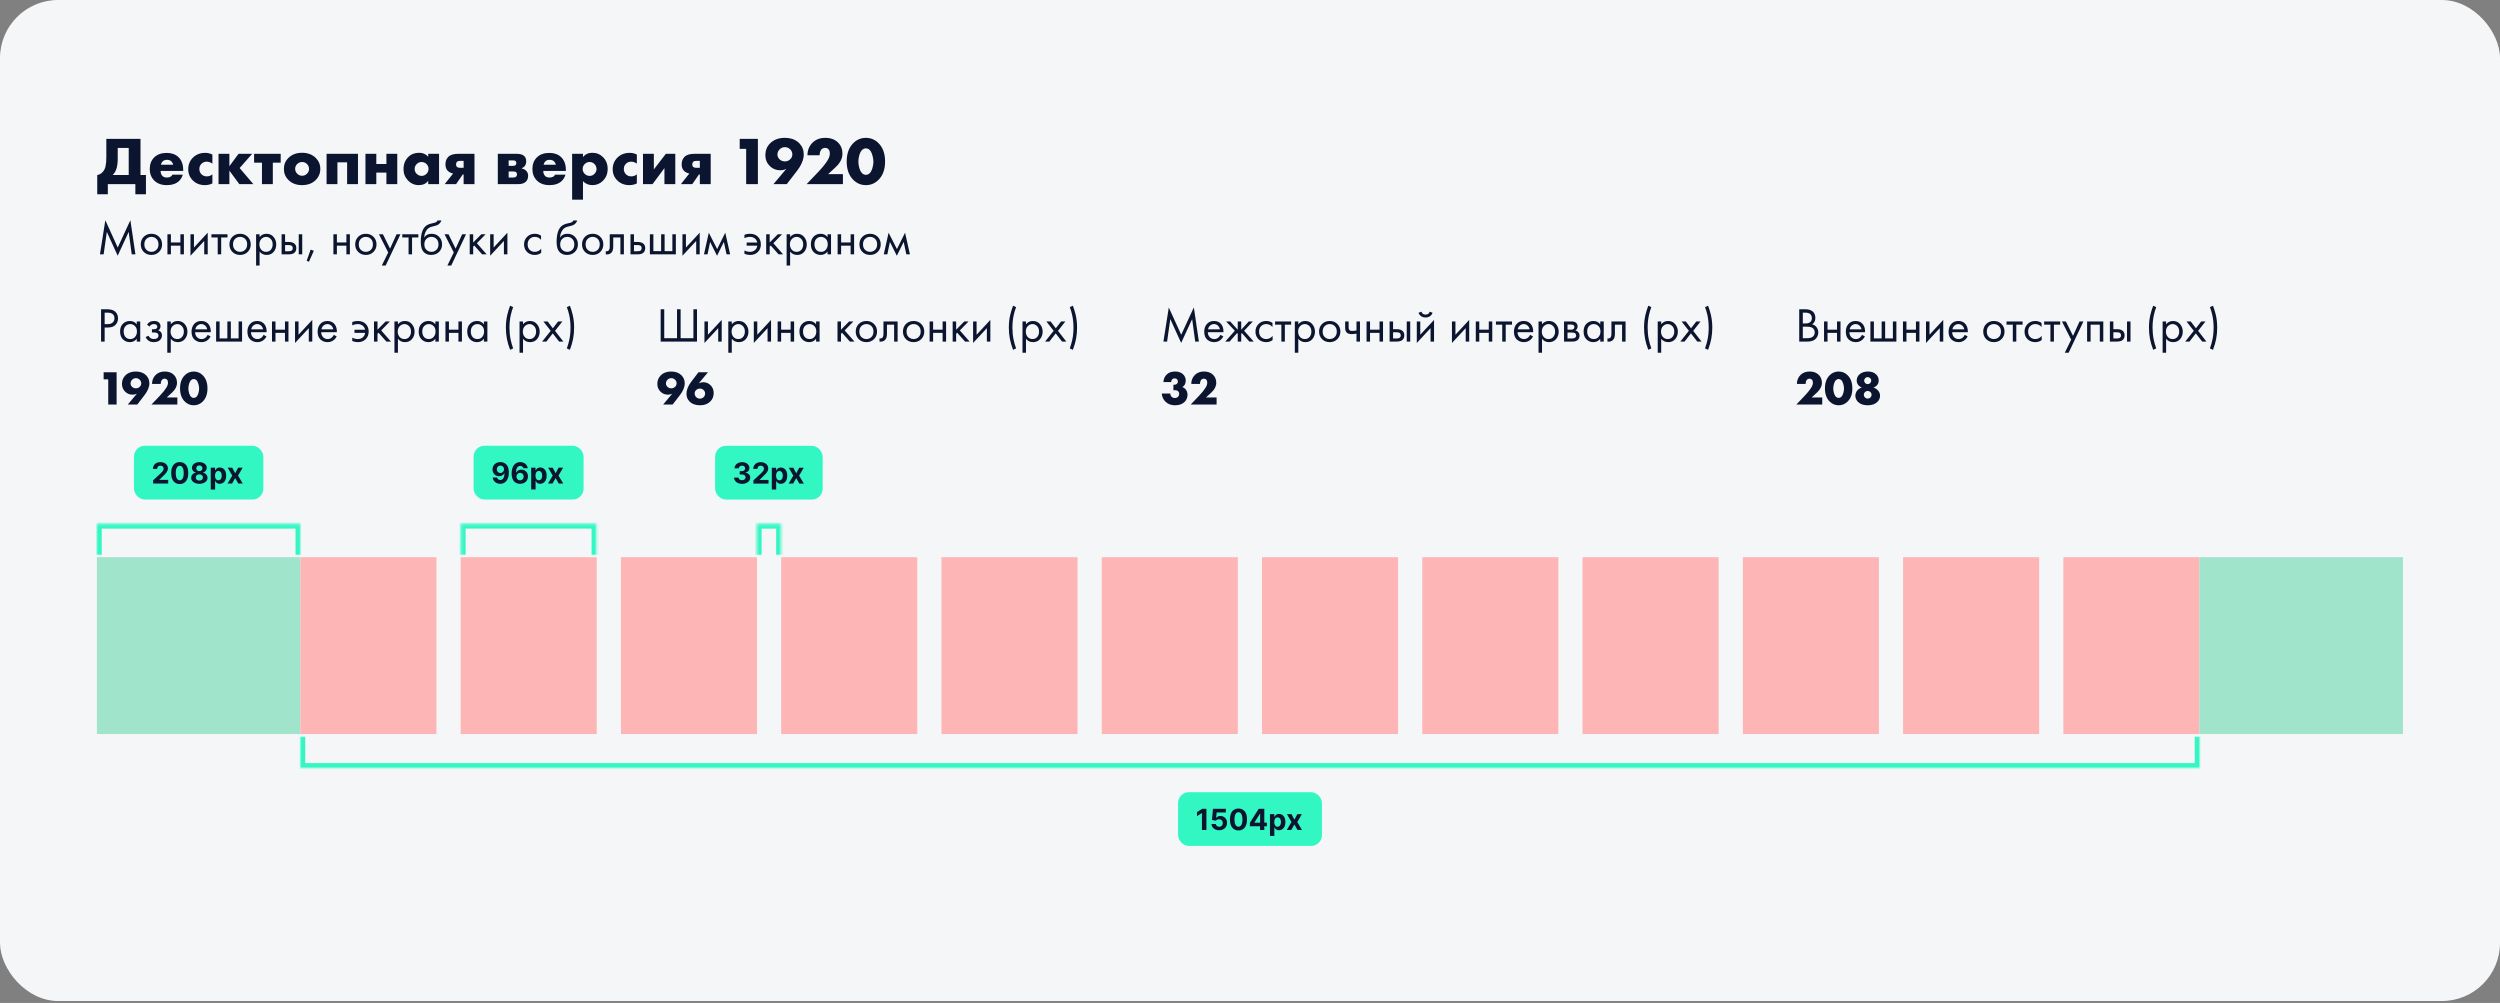 <svg width="1032" height="414" viewBox="0 0 1032 414" fill="none" xmlns="http://www.w3.org/2000/svg">
<rect x="0" y="0" width="1032" height="414" fill="#808080" stroke="none"/>
<rect width="1032" height="413.22" rx="24" fill="#F5F6F8"/>
<path d="M43.892 57.324H58.004V72.248H60.244V80.2H55.876V76H44.508V80.2H40.14V72.248C40.961 72.117 41.671 71.744 42.268 71.128C42.921 70.456 43.351 69.644 43.556 68.692C43.78 67.721 43.892 66.489 43.892 64.996V57.324ZM48.596 61.076V65.472C48.596 67.021 48.447 68.328 48.148 69.392C47.831 70.512 47.289 71.464 46.524 72.248H53.132V61.076H48.596ZM75.621 70.092V70.568H66.297C66.297 71.445 66.558 72.145 67.081 72.668C67.491 73.079 68.107 73.284 68.929 73.284C69.489 73.284 69.974 73.172 70.385 72.948C70.739 72.743 71.001 72.463 71.169 72.108H75.453C75.173 73.116 74.669 73.975 73.941 74.684C72.746 75.841 71.047 76.42 68.845 76.42C66.661 76.42 64.934 75.785 63.665 74.516C62.433 73.284 61.817 71.707 61.817 69.784C61.817 67.768 62.442 66.153 63.693 64.94C64.943 63.727 66.651 63.12 68.817 63.12C70.814 63.12 72.419 63.689 73.633 64.828C74.958 66.097 75.621 67.852 75.621 70.092ZM66.437 67.992H71.505C71.374 67.451 71.131 67.003 70.777 66.648C70.329 66.2 69.713 65.976 68.929 65.976C68.163 65.976 67.557 66.2 67.109 66.648C66.735 67.059 66.511 67.507 66.437 67.992ZM87.672 71.968V75.72C86.72 76.187 85.684 76.42 84.564 76.42C82.585 76.42 80.943 75.785 79.636 74.516C78.348 73.265 77.704 71.707 77.704 69.84C77.704 67.917 78.376 66.303 79.72 64.996C81.045 63.727 82.725 63.092 84.76 63.092C85.768 63.092 86.739 63.325 87.672 63.792V67.544C86.907 67.003 86.132 66.732 85.348 66.732C84.471 66.732 83.743 67.021 83.164 67.6C82.585 68.179 82.296 68.897 82.296 69.756C82.296 70.577 82.557 71.277 83.08 71.856C83.677 72.491 84.443 72.808 85.376 72.808C86.253 72.808 87.019 72.528 87.672 71.968ZM90.212 76V63.484H94.692V68.608L98.472 63.484H104.1L98.92 69.364L104.576 76H98.78L94.692 70.456V76H90.212ZM108.141 76V67.152H104.893V63.484H115.869V67.152H112.621V76H108.141ZM124.72 66.872C123.955 66.872 123.283 67.143 122.704 67.684C122.126 68.225 121.836 68.907 121.836 69.728C121.836 70.475 122.126 71.137 122.704 71.716C123.264 72.276 123.936 72.556 124.72 72.556C125.486 72.556 126.148 72.276 126.708 71.716C127.287 71.175 127.576 70.512 127.576 69.728C127.576 68.944 127.287 68.263 126.708 67.684C126.13 67.143 125.467 66.872 124.72 66.872ZM130.292 65.136C131.58 66.387 132.224 67.917 132.224 69.728C132.224 71.539 131.58 73.079 130.292 74.348C128.892 75.729 127.026 76.42 124.692 76.42C122.378 76.42 120.52 75.729 119.12 74.348C117.832 73.079 117.188 71.539 117.188 69.728C117.188 67.917 117.832 66.387 119.12 65.136C120.539 63.755 122.396 63.064 124.692 63.064C126.97 63.064 128.836 63.755 130.292 65.136ZM134.81 76V63.484H147.774V76H143.294V67.012H139.29V76H134.81ZM150.86 76V63.484H155.34V67.712H159.512V63.484H163.992V76H159.512V71.24H155.34V76H150.86ZM176.763 64.688V63.484H181.243V76H176.763V74.628C175.904 75.823 174.607 76.42 172.871 76.42C171.116 76.42 169.614 75.757 168.363 74.432C167.168 73.163 166.571 71.632 166.571 69.84C166.571 67.787 167.215 66.116 168.503 64.828C169.679 63.652 171.182 63.064 173.011 63.064C174.542 63.064 175.792 63.605 176.763 64.688ZM174.019 66.872C173.272 66.872 172.619 67.143 172.059 67.684C171.462 68.263 171.163 68.944 171.163 69.728C171.163 70.549 171.452 71.231 172.031 71.772C172.628 72.332 173.3 72.612 174.047 72.612C174.812 72.612 175.484 72.323 176.063 71.744C176.623 71.184 176.903 70.512 176.903 69.728C176.903 68.925 176.614 68.244 176.035 67.684C175.456 67.143 174.784 66.872 174.019 66.872ZM183.573 76L187.045 71.632C186.186 71.464 185.458 71.1 184.861 70.54C184.208 69.887 183.881 68.991 183.881 67.852C183.881 66.601 184.254 65.584 185.001 64.8C185.822 63.923 187.241 63.484 189.257 63.484H195.865V76H191.385V72.024H191.021L188.277 76H183.573ZM191.385 69.28V66.396H190.041C189.388 66.396 188.921 66.527 188.641 66.788C188.38 67.049 188.249 67.404 188.249 67.852C188.249 68.319 188.389 68.673 188.669 68.916C188.968 69.159 189.406 69.28 189.985 69.28H191.385ZM205.493 63.484H213.165C214.658 63.484 215.722 63.783 216.357 64.38C216.936 64.921 217.225 65.649 217.225 66.564C217.225 67.292 217.048 67.917 216.693 68.44C216.394 68.869 215.937 69.215 215.321 69.476V69.532C216.049 69.681 216.646 69.971 217.113 70.4C217.71 70.941 218.009 71.66 218.009 72.556C218.009 73.564 217.71 74.367 217.113 74.964C216.422 75.655 215.405 76 214.061 76H205.493V63.484ZM209.973 68.468H211.653C212.194 68.468 212.577 68.375 212.801 68.188C213.025 67.983 213.137 67.684 213.137 67.292C213.137 66.937 213.034 66.676 212.829 66.508C212.605 66.303 212.204 66.2 211.625 66.2H209.973V68.468ZM209.973 73.284H211.961C212.428 73.284 212.792 73.163 213.053 72.92C213.296 72.677 213.417 72.379 213.417 72.024C213.417 71.632 213.305 71.324 213.081 71.1C212.876 70.895 212.502 70.792 211.961 70.792H209.973V73.284ZM233.585 70.092V70.568H224.261C224.261 71.445 224.523 72.145 225.045 72.668C225.456 73.079 226.072 73.284 226.893 73.284C227.453 73.284 227.939 73.172 228.349 72.948C228.704 72.743 228.965 72.463 229.133 72.108H233.417C233.137 73.116 232.633 73.975 231.905 74.684C230.711 75.841 229.012 76.42 226.809 76.42C224.625 76.42 222.899 75.785 221.629 74.516C220.397 73.284 219.781 71.707 219.781 69.784C219.781 67.768 220.407 66.153 221.657 64.94C222.908 63.727 224.616 63.12 226.781 63.12C228.779 63.12 230.384 63.689 231.597 64.828C232.923 66.097 233.585 67.852 233.585 70.092ZM224.401 67.992H229.469C229.339 67.451 229.096 67.003 228.741 66.648C228.293 66.2 227.677 65.976 226.893 65.976C226.128 65.976 225.521 66.2 225.073 66.648C224.7 67.059 224.476 67.507 224.401 67.992ZM240.653 74.796V82.412H236.173V63.484H240.653V64.856C241.605 63.661 242.883 63.064 244.489 63.064C246.243 63.064 247.727 63.671 248.941 64.884C250.21 66.153 250.845 67.768 250.845 69.728C250.845 71.725 250.173 73.377 248.829 74.684C247.653 75.841 246.225 76.42 244.545 76.42C242.995 76.42 241.698 75.879 240.653 74.796ZM243.397 66.872C242.613 66.872 241.941 67.152 241.381 67.712C240.802 68.291 240.513 68.981 240.513 69.784C240.513 70.531 240.802 71.193 241.381 71.772C241.941 72.332 242.613 72.612 243.397 72.612C244.199 72.612 244.862 72.332 245.385 71.772C245.963 71.193 246.253 70.531 246.253 69.784C246.253 68.981 245.963 68.291 245.385 67.712C244.862 67.152 244.199 66.872 243.397 66.872ZM262.891 71.968V75.72C261.939 76.187 260.903 76.42 259.783 76.42C257.804 76.42 256.161 75.785 254.855 74.516C253.567 73.265 252.923 71.707 252.923 69.84C252.923 67.917 253.595 66.303 254.939 64.996C256.264 63.727 257.944 63.092 259.979 63.092C260.987 63.092 261.957 63.325 262.891 63.792V67.544C262.125 67.003 261.351 66.732 260.567 66.732C259.689 66.732 258.961 67.021 258.383 67.6C257.804 68.179 257.515 68.897 257.515 69.756C257.515 70.577 257.776 71.277 258.299 71.856C258.896 72.491 259.661 72.808 260.595 72.808C261.472 72.808 262.237 72.528 262.891 71.968ZM265.431 63.484H269.911V69.924L274.867 63.484H278.759V76H274.279V69.392L269.379 76H265.431V63.484ZM281.081 76L284.553 71.632C283.694 71.464 282.966 71.1 282.369 70.54C281.716 69.887 281.389 68.991 281.389 67.852C281.389 66.601 281.762 65.584 282.509 64.8C283.33 63.923 284.749 63.484 286.765 63.484H293.373V76H288.893V72.024H288.529L285.785 76H281.081ZM288.893 69.28V66.396H287.549C286.896 66.396 286.429 66.527 286.149 66.788C285.888 67.049 285.757 67.404 285.757 67.852C285.757 68.319 285.897 68.673 286.177 68.916C286.476 69.159 286.914 69.28 287.493 69.28H288.893ZM308.013 76V61.44H305.353V57.324H312.857V76H308.013ZM324.785 76H319.297L324.589 69.7C323.861 70.092 323.03 70.288 322.097 70.288C320.398 70.288 318.97 69.719 317.813 68.58C316.562 67.348 315.937 65.845 315.937 64.072C315.937 62.168 316.562 60.563 317.813 59.256C319.344 57.688 321.388 56.904 323.945 56.904C326.465 56.904 328.462 57.641 329.937 59.116C331.169 60.385 331.785 61.925 331.785 63.736C331.785 65.864 330.842 68.151 328.957 70.596L324.785 76ZM324.001 60.74C323.161 60.74 322.442 61.039 321.845 61.636C321.229 62.252 320.921 62.961 320.921 63.764C320.921 64.548 321.22 65.22 321.817 65.78C322.414 66.34 323.142 66.62 324.001 66.62C324.822 66.62 325.522 66.359 326.101 65.836C326.754 65.257 327.081 64.548 327.081 63.708C327.081 62.924 326.782 62.233 326.185 61.636C325.55 61.039 324.822 60.74 324.001 60.74ZM347.958 71.884V76H332.978L337.71 71.044C339.409 69.271 340.687 67.693 341.546 66.312C342.218 65.267 342.554 64.296 342.554 63.4C342.554 62.616 342.367 62.019 341.994 61.608C341.658 61.235 341.201 61.048 340.622 61.048C339.931 61.048 339.39 61.3 338.998 61.804C338.587 62.327 338.363 63.092 338.326 64.1H333.314C333.333 62.009 334.023 60.283 335.386 58.92C336.73 57.576 338.494 56.904 340.678 56.904C342.899 56.904 344.654 57.548 345.942 58.836C347.155 60.049 347.762 61.58 347.762 63.428C347.762 65.407 346.838 67.255 344.99 68.972L341.854 71.884H347.958ZM358.923 61.832C358.494 61.44 357.999 61.244 357.439 61.244C356.879 61.244 356.384 61.44 355.955 61.832C355.47 62.243 355.078 62.933 354.779 63.904C354.48 64.856 354.331 65.789 354.331 66.704C354.331 67.544 354.471 68.459 354.751 69.448C355.05 70.419 355.451 71.128 355.955 71.576C356.384 71.968 356.879 72.164 357.439 72.164C357.999 72.164 358.494 71.968 358.923 71.576C359.408 71.147 359.8 70.456 360.099 69.504C360.398 68.533 360.547 67.609 360.547 66.732C360.547 65.855 360.388 64.921 360.071 63.932C359.772 62.943 359.39 62.243 358.923 61.832ZM365.363 66.676C365.363 69.943 364.439 72.481 362.591 74.292C361.154 75.711 359.436 76.42 357.439 76.42C355.442 76.42 353.724 75.711 352.287 74.292C350.439 72.481 349.515 69.943 349.515 66.676C349.515 63.391 350.439 60.843 352.287 59.032C353.724 57.613 355.442 56.904 357.439 56.904C359.436 56.904 361.154 57.613 362.591 59.032C364.439 60.843 365.363 63.391 365.363 66.676Z" fill="#0B1530"/>
<path d="M42.78 105H41.26L43.48 90.92L48.6 102.18L53.82 90.9L55.9 105H54.38L53.12 95.72L48.58 105.56L44.1 95.72L42.78 105ZM65.646 104C64.819 104.827 63.772 105.24 62.506 105.24C61.239 105.24 60.186 104.827 59.346 104C58.519 103.173 58.106 102.133 58.106 100.88C58.106 99.613 58.519 98.567 59.346 97.74C60.186 96.913 61.239 96.5 62.506 96.5C63.772 96.5 64.819 96.913 65.646 97.74C66.486 98.567 66.906 99.613 66.906 100.88C66.906 102.133 66.486 103.173 65.646 104ZM64.566 98.6C64.006 98.053 63.319 97.78 62.506 97.78C61.692 97.78 60.999 98.06 60.426 98.62C59.866 99.167 59.586 99.92 59.586 100.88C59.586 101.84 59.872 102.593 60.446 103.14C61.019 103.687 61.706 103.96 62.506 103.96C63.306 103.96 63.992 103.687 64.566 103.14C65.139 102.593 65.426 101.84 65.426 100.88C65.426 99.907 65.139 99.147 64.566 98.6ZM69.114 105V96.7H70.554V100.1H74.474V96.7H75.914V105H74.474V101.42H70.554V105H69.114ZM78.626 96.7H80.066V102.18L85.746 96.06V105H84.306V99.46L78.626 105.58V96.7ZM93.909 98.02H91.309V105H89.869V98.02H87.269V96.7H93.909V98.02ZM102.247 104C101.421 104.827 100.374 105.24 99.107 105.24C97.841 105.24 96.787 104.827 95.947 104C95.121 103.173 94.707 102.133 94.707 100.88C94.707 99.613 95.121 98.567 95.947 97.74C96.787 96.913 97.841 96.5 99.107 96.5C100.374 96.5 101.421 96.913 102.247 97.74C103.087 98.567 103.507 99.613 103.507 100.88C103.507 102.133 103.087 103.173 102.247 104ZM101.167 98.6C100.607 98.053 99.921 97.78 99.107 97.78C98.294 97.78 97.6 98.06 97.027 98.62C96.467 99.167 96.187 99.92 96.187 100.88C96.187 101.84 96.474 102.593 97.047 103.14C97.621 103.687 98.307 103.96 99.107 103.96C99.907 103.96 100.594 103.687 101.167 103.14C101.741 102.593 102.027 101.84 102.027 100.88C102.027 99.907 101.741 99.147 101.167 98.6ZM107.155 103.84V109.6H105.715V96.7H107.155V97.86C107.889 96.953 108.835 96.5 109.995 96.5C111.235 96.5 112.215 96.94 112.935 97.82C113.669 98.687 114.035 99.713 114.035 100.9C114.035 102.1 113.675 103.127 112.955 103.98C112.235 104.82 111.269 105.24 110.055 105.24C108.842 105.24 107.875 104.773 107.155 103.84ZM109.855 103.96C110.669 103.96 111.322 103.667 111.815 103.08C112.309 102.48 112.555 101.753 112.555 100.9C112.555 99.94 112.282 99.18 111.735 98.62C111.189 98.06 110.555 97.78 109.835 97.78C109.115 97.78 108.475 98.06 107.915 98.62C107.355 99.18 107.075 99.933 107.075 100.88C107.075 101.747 107.329 102.48 107.835 103.08C108.355 103.667 109.029 103.96 109.855 103.96ZM116.243 105V96.7H117.683V99.88H119.163C120.309 99.88 121.149 100.153 121.683 100.7C122.109 101.127 122.323 101.707 122.323 102.44C122.323 103.213 122.076 103.833 121.583 104.3C121.089 104.767 120.276 105 119.143 105H116.243ZM117.683 103.72H119.023C119.623 103.72 120.049 103.647 120.303 103.5C120.663 103.26 120.843 102.907 120.843 102.44C120.843 101.96 120.669 101.613 120.323 101.4C120.083 101.24 119.656 101.16 119.043 101.16H117.683V103.72ZM123.323 105V96.7H124.763V105H123.323ZM126.593 107.66L128.233 103.04L129.553 103.52L127.533 108.04L126.593 107.66ZM137.63 105V96.7H139.07V100.1H142.99V96.7H144.43V105H142.99V101.42H139.07V105H137.63ZM154.161 104C153.335 104.827 152.288 105.24 151.021 105.24C149.755 105.24 148.701 104.827 147.861 104C147.035 103.173 146.621 102.133 146.621 100.88C146.621 99.613 147.035 98.567 147.861 97.74C148.701 96.913 149.755 96.5 151.021 96.5C152.288 96.5 153.335 96.913 154.161 97.74C155.001 98.567 155.421 99.613 155.421 100.88C155.421 102.133 155.001 103.173 154.161 104ZM153.081 98.6C152.521 98.053 151.835 97.78 151.021 97.78C150.208 97.78 149.515 98.06 148.941 98.62C148.381 99.167 148.101 99.92 148.101 100.88C148.101 101.84 148.388 102.593 148.961 103.14C149.535 103.687 150.221 103.96 151.021 103.96C151.821 103.96 152.508 103.687 153.081 103.14C153.655 102.593 153.941 101.84 153.941 100.88C153.941 99.907 153.655 99.147 153.081 98.6ZM157.61 109.6L160.25 104.22L156.43 96.7H158.07L161.01 102.64L163.71 96.7H165.31L159.21 109.6H157.61ZM172.698 98.02H170.098V105H168.658V98.02H166.058V96.7H172.698V98.02ZM180.612 91H182.212C182.065 91.493 181.812 91.913 181.452 92.26C181.105 92.593 180.785 92.82 180.492 92.94C180.212 93.06 179.878 93.167 179.492 93.26C179.425 93.273 179.265 93.313 179.012 93.38C178.758 93.433 178.565 93.48 178.432 93.52C178.298 93.56 178.125 93.613 177.912 93.68C177.698 93.747 177.505 93.827 177.332 93.92C177.158 94.013 176.998 94.113 176.852 94.22C176.345 94.607 175.932 95.147 175.612 95.84C175.305 96.52 175.138 97.247 175.112 98.02H175.152C175.752 97.007 176.758 96.5 178.172 96.5C179.412 96.5 180.438 96.92 181.252 97.76C182.078 98.6 182.492 99.64 182.492 100.88C182.492 102.133 182.072 103.173 181.232 104C180.392 104.827 179.298 105.24 177.952 105.24C176.792 105.24 175.838 104.893 175.092 104.2C174.158 103.347 173.692 101.92 173.692 99.92C173.692 96.44 174.478 94.16 176.052 93.08C176.172 93 176.298 92.927 176.432 92.86C176.565 92.78 176.705 92.713 176.852 92.66C177.012 92.593 177.145 92.54 177.252 92.5C177.358 92.447 177.505 92.4 177.692 92.36C177.892 92.307 178.025 92.273 178.092 92.26C178.172 92.233 178.318 92.2 178.532 92.16C178.758 92.107 178.898 92.073 178.952 92.06C179.485 91.94 179.872 91.8 180.112 91.64C180.352 91.467 180.518 91.253 180.612 91ZM180.152 98.6C179.592 98.053 178.905 97.78 178.092 97.78C177.278 97.78 176.585 98.06 176.012 98.62C175.452 99.167 175.172 99.92 175.172 100.88C175.172 101.84 175.458 102.593 176.032 103.14C176.605 103.687 177.292 103.96 178.092 103.96C178.892 103.96 179.578 103.687 180.152 103.14C180.725 102.593 181.012 101.84 181.012 100.88C181.012 99.907 180.725 99.147 180.152 98.6ZM184.68 109.6L187.32 104.22L183.5 96.7H185.14L188.08 102.64L190.78 96.7H192.38L186.28 109.6H184.68ZM193.899 96.7H195.339V100.1L198.699 96.7H200.459L196.859 100.4L200.899 105H199.019L195.779 101.36L195.339 101.78V105H193.899V96.7ZM202.337 96.7H203.777V102.18L209.457 96.06V105H208.017V99.46L202.337 105.58V96.7ZM223.348 97.3V99.02C222.695 98.193 221.828 97.78 220.748 97.78C219.935 97.78 219.242 98.06 218.668 98.62C218.095 99.167 217.808 99.92 217.808 100.88C217.808 101.84 218.095 102.593 218.668 103.14C219.242 103.687 219.928 103.96 220.728 103.96C221.795 103.96 222.688 103.527 223.408 102.66V104.38C222.622 104.953 221.742 105.24 220.768 105.24C219.475 105.24 218.408 104.833 217.568 104.02C216.742 103.193 216.328 102.153 216.328 100.9C216.328 99.633 216.748 98.587 217.588 97.76C218.428 96.92 219.488 96.5 220.768 96.5C221.728 96.5 222.588 96.767 223.348 97.3ZM236.686 91H238.286C238.139 91.493 237.886 91.913 237.526 92.26C237.179 92.593 236.859 92.82 236.566 92.94C236.286 93.06 235.952 93.167 235.566 93.26C235.499 93.273 235.339 93.313 235.086 93.38C234.832 93.433 234.639 93.48 234.506 93.52C234.372 93.56 234.199 93.613 233.986 93.68C233.772 93.747 233.579 93.827 233.406 93.92C233.232 94.013 233.072 94.113 232.926 94.22C232.419 94.607 232.006 95.147 231.686 95.84C231.379 96.52 231.212 97.247 231.186 98.02H231.226C231.826 97.007 232.832 96.5 234.246 96.5C235.486 96.5 236.512 96.92 237.326 97.76C238.152 98.6 238.566 99.64 238.566 100.88C238.566 102.133 238.146 103.173 237.306 104C236.466 104.827 235.372 105.24 234.026 105.24C232.866 105.24 231.912 104.893 231.166 104.2C230.232 103.347 229.766 101.92 229.766 99.92C229.766 96.44 230.552 94.16 232.126 93.08C232.246 93 232.372 92.927 232.506 92.86C232.639 92.78 232.779 92.713 232.926 92.66C233.086 92.593 233.219 92.54 233.326 92.5C233.432 92.447 233.579 92.4 233.766 92.36C233.966 92.307 234.099 92.273 234.166 92.26C234.246 92.233 234.392 92.2 234.606 92.16C234.832 92.107 234.972 92.073 235.026 92.06C235.559 91.94 235.946 91.8 236.186 91.64C236.426 91.467 236.592 91.253 236.686 91ZM236.226 98.6C235.666 98.053 234.979 97.78 234.166 97.78C233.352 97.78 232.659 98.06 232.086 98.62C231.526 99.167 231.246 99.92 231.246 100.88C231.246 101.84 231.532 102.593 232.106 103.14C232.679 103.687 233.366 103.96 234.166 103.96C234.966 103.96 235.652 103.687 236.226 103.14C236.799 102.593 237.086 101.84 237.086 100.88C237.086 99.907 236.799 99.147 236.226 98.6ZM247.794 104C246.967 104.827 245.921 105.24 244.654 105.24C243.387 105.24 242.334 104.827 241.494 104C240.667 103.173 240.254 102.133 240.254 100.88C240.254 99.613 240.667 98.567 241.494 97.74C242.334 96.913 243.387 96.5 244.654 96.5C245.921 96.5 246.967 96.913 247.794 97.74C248.634 98.567 249.054 99.613 249.054 100.88C249.054 102.133 248.634 103.173 247.794 104ZM246.714 98.6C246.154 98.053 245.467 97.78 244.654 97.78C243.841 97.78 243.147 98.06 242.574 98.62C242.014 99.167 241.734 99.92 241.734 100.88C241.734 101.84 242.021 102.593 242.594 103.14C243.167 103.687 243.854 103.96 244.654 103.96C245.454 103.96 246.141 103.687 246.714 103.14C247.287 102.593 247.574 101.84 247.574 100.88C247.574 99.907 247.287 99.147 246.714 98.6ZM257.542 96.7V105H256.102V98.02H253.142V101.76C253.142 102.84 252.929 103.64 252.502 104.16C252.022 104.747 251.356 105.04 250.502 105.04C250.396 105.04 250.249 105.027 250.062 105V103.68C250.196 103.707 250.302 103.72 250.382 103.72C250.849 103.72 251.196 103.54 251.422 103.18C251.609 102.887 251.702 102.413 251.702 101.76V96.7H257.542ZM260.266 105V96.7H261.706V99.88H263.186C264.333 99.88 265.173 100.153 265.706 100.7C266.133 101.127 266.346 101.707 266.346 102.44C266.346 103.213 266.1 103.833 265.606 104.3C265.113 104.767 264.3 105 263.166 105H260.266ZM261.706 103.72H263.046C263.646 103.72 264.073 103.647 264.326 103.5C264.686 103.26 264.866 102.907 264.866 102.44C264.866 101.96 264.693 101.613 264.346 101.4C264.106 101.24 263.68 101.16 263.066 101.16H261.706V103.72ZM268.274 105V96.7H269.714V103.68H272.914V96.7H274.354V103.68H277.554V96.7H278.994V105H268.274ZM281.712 96.7H283.152V102.18L288.832 96.06V105H287.392V99.46L281.712 105.58V96.7ZM290.595 105L292.595 96.06L296.035 102.82L299.395 96.06L301.395 105H299.915L298.815 99.86L295.995 105.58L293.135 99.86L292.075 105H290.595ZM307.305 98.32V96.92C307.998 96.64 308.752 96.5 309.565 96.5C310.965 96.5 312.065 96.907 312.865 97.72C313.678 98.533 314.085 99.593 314.085 100.9C314.085 102.167 313.672 103.207 312.845 104.02C312.032 104.833 310.972 105.24 309.665 105.24C308.838 105.24 308.052 105.087 307.305 104.78V103.38C308.038 103.767 308.818 103.96 309.645 103.96C310.418 103.96 311.085 103.727 311.645 103.26C312.205 102.78 312.525 102.16 312.605 101.4H308.225V100.12H312.605C312.445 99.387 312.092 98.813 311.545 98.4C310.998 97.987 310.358 97.78 309.625 97.78C308.852 97.78 308.078 97.96 307.305 98.32ZM316.282 96.7H317.722V100.1L321.082 96.7H322.842L319.242 100.4L323.282 105H321.402L318.162 101.36L317.722 101.78V105H316.282V96.7ZM326.159 103.84V109.6H324.719V96.7H326.159V97.86C326.893 96.953 327.839 96.5 328.999 96.5C330.239 96.5 331.219 96.94 331.939 97.82C332.673 98.687 333.039 99.713 333.039 100.9C333.039 102.1 332.679 103.127 331.959 103.98C331.239 104.82 330.273 105.24 329.059 105.24C327.846 105.24 326.879 104.773 326.159 103.84ZM328.859 103.96C329.673 103.96 330.326 103.667 330.819 103.08C331.313 102.48 331.559 101.753 331.559 100.9C331.559 99.94 331.286 99.18 330.739 98.62C330.193 98.06 329.559 97.78 328.839 97.78C328.119 97.78 327.479 98.06 326.919 98.62C326.359 99.18 326.079 99.933 326.079 100.88C326.079 101.747 326.333 102.48 326.839 103.08C327.359 103.667 328.033 103.96 328.859 103.96ZM341.607 97.88V96.7H343.047V105H341.607V103.84C340.887 104.773 339.94 105.24 338.767 105.24C337.647 105.24 336.693 104.853 335.907 104.08C335.12 103.307 334.727 102.227 334.727 100.84C334.727 99.48 335.113 98.42 335.887 97.66C336.673 96.887 337.633 96.5 338.767 96.5C339.967 96.5 340.913 96.96 341.607 97.88ZM338.927 97.78C338.167 97.78 337.52 98.053 336.987 98.6C336.467 99.133 336.207 99.88 336.207 100.84C336.207 101.76 336.447 102.513 336.927 103.1C337.42 103.673 338.087 103.96 338.927 103.96C339.767 103.96 340.433 103.66 340.927 103.06C341.433 102.46 341.687 101.727 341.687 100.86C341.687 99.873 341.407 99.113 340.847 98.58C340.287 98.047 339.647 97.78 338.927 97.78ZM345.774 105V96.7H347.214V100.1H351.134V96.7H352.574V105H351.134V101.42H347.214V105H345.774ZM362.306 104C361.479 104.827 360.432 105.24 359.166 105.24C357.899 105.24 356.846 104.827 356.006 104C355.179 103.173 354.766 102.133 354.766 100.88C354.766 99.613 355.179 98.567 356.006 97.74C356.846 96.913 357.899 96.5 359.166 96.5C360.432 96.5 361.479 96.913 362.306 97.74C363.146 98.567 363.566 99.613 363.566 100.88C363.566 102.133 363.146 103.173 362.306 104ZM361.226 98.6C360.666 98.053 359.979 97.78 359.166 97.78C358.352 97.78 357.659 98.06 357.086 98.62C356.526 99.167 356.246 99.92 356.246 100.88C356.246 101.84 356.532 102.593 357.106 103.14C357.679 103.687 358.366 103.96 359.166 103.96C359.966 103.96 360.652 103.687 361.226 103.14C361.799 102.593 362.086 101.84 362.086 100.88C362.086 99.907 361.799 99.147 361.226 98.6ZM364.814 105L366.814 96.06L370.254 102.82L373.614 96.06L375.614 105H374.134L373.034 99.86L370.214 105.58L367.354 99.86L366.294 105H364.814Z" fill="#0B1530"/>
<path d="M41.72 127.66H44.14C45.66 127.66 46.78 127.973 47.5 128.6C48.313 129.293 48.72 130.247 48.72 131.46C48.72 132.5 48.367 133.387 47.66 134.12C46.967 134.84 45.913 135.2 44.5 135.2H43.2V141H41.72V127.66ZM43.2 129.06V133.8H44.42C45.3 133.8 45.987 133.587 46.48 133.16C46.987 132.733 47.24 132.14 47.24 131.38C47.24 129.833 46.26 129.06 44.3 129.06H43.2ZM56.45 133.88V132.7H57.891V141H56.45V139.84C55.73 140.773 54.784 141.24 53.611 141.24C52.49 141.24 51.537 140.853 50.751 140.08C49.964 139.307 49.571 138.227 49.571 136.84C49.571 135.48 49.957 134.42 50.73 133.66C51.517 132.887 52.477 132.5 53.611 132.5C54.81 132.5 55.757 132.96 56.45 133.88ZM53.77 133.78C53.011 133.78 52.364 134.053 51.831 134.6C51.31 135.133 51.05 135.88 51.05 136.84C51.05 137.76 51.291 138.513 51.77 139.1C52.264 139.673 52.931 139.96 53.77 139.96C54.611 139.96 55.277 139.66 55.77 139.06C56.277 138.46 56.531 137.727 56.531 136.86C56.531 135.873 56.251 135.113 55.691 134.58C55.13 134.047 54.49 133.78 53.77 133.78ZM61.698 134.82L60.698 134C61.018 133.533 61.371 133.187 61.758 132.96C62.278 132.653 62.885 132.5 63.578 132.5C64.418 132.5 65.071 132.693 65.538 133.08C66.018 133.493 66.258 134.02 66.258 134.66C66.258 135.433 65.945 136.013 65.318 136.4C65.718 136.493 66.038 136.673 66.278 136.94C66.665 137.353 66.858 137.86 66.858 138.46C66.858 139.353 66.498 140.067 65.778 140.6C65.191 141.027 64.404 141.24 63.418 141.24C62.538 141.24 61.798 141.007 61.198 140.54C60.745 140.207 60.378 139.733 60.098 139.12L61.338 138.6C61.484 138.973 61.731 139.287 62.078 139.54C62.451 139.82 62.904 139.96 63.438 139.96C64.064 139.96 64.531 139.853 64.838 139.64C65.225 139.387 65.418 139 65.418 138.48C65.418 138.053 65.251 137.733 64.918 137.52C64.638 137.333 64.184 137.24 63.558 137.24H62.718V135.92H63.418C63.925 135.92 64.284 135.847 64.498 135.7C64.791 135.513 64.938 135.26 64.938 134.94C64.938 134.567 64.818 134.28 64.578 134.08C64.351 133.88 63.998 133.78 63.518 133.78C63.105 133.78 62.724 133.887 62.378 134.1C62.084 134.287 61.858 134.527 61.698 134.82ZM70.495 139.84V145.6H69.055V132.7H70.495V133.86C71.229 132.953 72.175 132.5 73.335 132.5C74.575 132.5 75.555 132.94 76.275 133.82C77.009 134.687 77.375 135.713 77.375 136.9C77.375 138.1 77.015 139.127 76.295 139.98C75.575 140.82 74.609 141.24 73.395 141.24C72.182 141.24 71.215 140.773 70.495 139.84ZM73.195 139.96C74.009 139.96 74.662 139.667 75.155 139.08C75.649 138.48 75.895 137.753 75.895 136.9C75.895 135.94 75.622 135.18 75.075 134.62C74.529 134.06 73.895 133.78 73.175 133.78C72.455 133.78 71.815 134.06 71.255 134.62C70.695 135.18 70.415 135.933 70.415 136.88C70.415 137.747 70.669 138.48 71.175 139.08C71.695 139.667 72.369 139.96 73.195 139.96ZM85.743 138.22L86.943 138.88C86.663 139.413 86.323 139.86 85.923 140.22C85.163 140.9 84.243 141.24 83.163 141.24C82.043 141.24 81.076 140.88 80.263 140.16C79.463 139.427 79.063 138.34 79.063 136.9C79.063 135.633 79.423 134.587 80.143 133.76C80.876 132.92 81.856 132.5 83.083 132.5C84.469 132.5 85.516 133.007 86.223 134.02C86.783 134.82 87.043 135.86 87.003 137.14H80.543C80.556 137.98 80.816 138.66 81.323 139.18C81.829 139.7 82.449 139.96 83.183 139.96C83.836 139.96 84.403 139.76 84.883 139.36C85.256 139.04 85.543 138.66 85.743 138.22ZM80.643 135.94H85.523C85.403 135.287 85.116 134.767 84.663 134.38C84.223 133.98 83.696 133.78 83.083 133.78C82.483 133.78 81.949 133.987 81.483 134.4C81.029 134.8 80.749 135.313 80.643 135.94ZM89.212 141V132.7H90.652V139.68H93.852V132.7H95.292V139.68H98.492V132.7H99.932V141H89.212ZM108.809 138.22L110.009 138.88C109.729 139.413 109.389 139.86 108.989 140.22C108.229 140.9 107.309 141.24 106.229 141.24C105.109 141.24 104.142 140.88 103.329 140.16C102.529 139.427 102.129 138.34 102.129 136.9C102.129 135.633 102.489 134.587 103.209 133.76C103.942 132.92 104.922 132.5 106.149 132.5C107.536 132.5 108.582 133.007 109.289 134.02C109.849 134.82 110.109 135.86 110.069 137.14H103.609C103.622 137.98 103.882 138.66 104.389 139.18C104.896 139.7 105.516 139.96 106.249 139.96C106.902 139.96 107.469 139.76 107.949 139.36C108.322 139.04 108.609 138.66 108.809 138.22ZM103.709 135.94H108.589C108.469 135.287 108.182 134.767 107.729 134.38C107.289 133.98 106.762 133.78 106.149 133.78C105.549 133.78 105.016 133.987 104.549 134.4C104.096 134.8 103.816 135.313 103.709 135.94ZM112.278 141V132.7H113.718V136.1H117.638V132.7H119.078V141H117.638V137.42H113.718V141H112.278ZM121.79 132.7H123.23V138.18L128.91 132.06V141H127.47V135.46L121.79 141.58V132.7ZM137.793 138.22L138.993 138.88C138.713 139.413 138.373 139.86 137.973 140.22C137.213 140.9 136.293 141.24 135.213 141.24C134.093 141.24 133.127 140.88 132.313 140.16C131.513 139.427 131.113 138.34 131.113 136.9C131.113 135.633 131.473 134.587 132.193 133.76C132.927 132.92 133.907 132.5 135.133 132.5C136.52 132.5 137.567 133.007 138.273 134.02C138.833 134.82 139.093 135.86 139.053 137.14H132.593C132.607 137.98 132.867 138.66 133.373 139.18C133.88 139.7 134.5 139.96 135.233 139.96C135.887 139.96 136.453 139.76 136.933 139.36C137.307 139.04 137.593 138.66 137.793 138.22ZM132.693 135.94H137.573C137.453 135.287 137.167 134.767 136.713 134.38C136.273 133.98 135.747 133.78 135.133 133.78C134.533 133.78 134 133.987 133.533 134.4C133.08 134.8 132.8 135.313 132.693 135.94ZM145.41 134.32V132.92C146.104 132.64 146.857 132.5 147.67 132.5C149.07 132.5 150.17 132.907 150.97 133.72C151.784 134.533 152.19 135.593 152.19 136.9C152.19 138.167 151.777 139.207 150.95 140.02C150.137 140.833 149.077 141.24 147.77 141.24C146.944 141.24 146.157 141.087 145.41 140.78V139.38C146.144 139.767 146.924 139.96 147.75 139.96C148.524 139.96 149.19 139.727 149.75 139.26C150.31 138.78 150.63 138.16 150.71 137.4H146.33V136.12H150.71C150.55 135.387 150.197 134.813 149.65 134.4C149.104 133.987 148.464 133.78 147.73 133.78C146.957 133.78 146.184 133.96 145.41 134.32ZM154.387 132.7H155.827V136.1L159.187 132.7H160.947L157.347 136.4L161.387 141H159.507L156.267 137.36L155.827 137.78V141H154.387V132.7ZM164.265 139.84V145.6H162.825V132.7H164.265V133.86C164.998 132.953 165.945 132.5 167.105 132.5C168.345 132.5 169.325 132.94 170.045 133.82C170.778 134.687 171.145 135.713 171.145 136.9C171.145 138.1 170.785 139.127 170.065 139.98C169.345 140.82 168.378 141.24 167.165 141.24C165.952 141.24 164.985 140.773 164.265 139.84ZM166.965 139.96C167.778 139.96 168.432 139.667 168.925 139.08C169.418 138.48 169.665 137.753 169.665 136.9C169.665 135.94 169.392 135.18 168.845 134.62C168.298 134.06 167.665 133.78 166.945 133.78C166.225 133.78 165.585 134.06 165.025 134.62C164.465 135.18 164.185 135.933 164.185 136.88C164.185 137.747 164.438 138.48 164.945 139.08C165.465 139.667 166.138 139.96 166.965 139.96ZM179.712 133.88V132.7H181.152V141H179.712V139.84C178.992 140.773 178.046 141.24 176.872 141.24C175.752 141.24 174.799 140.853 174.012 140.08C173.226 139.307 172.832 138.227 172.832 136.84C172.832 135.48 173.219 134.42 173.992 133.66C174.779 132.887 175.739 132.5 176.872 132.5C178.072 132.5 179.019 132.96 179.712 133.88ZM177.032 133.78C176.272 133.78 175.626 134.053 175.092 134.6C174.572 135.133 174.312 135.88 174.312 136.84C174.312 137.76 174.552 138.513 175.032 139.1C175.526 139.673 176.192 139.96 177.032 139.96C177.872 139.96 178.539 139.66 179.032 139.06C179.539 138.46 179.792 137.727 179.792 136.86C179.792 135.873 179.512 135.113 178.952 134.58C178.392 134.047 177.752 133.78 177.032 133.78ZM183.88 141V132.7H185.32V136.1H189.24V132.7H190.68V141H189.24V137.42H185.32V141H183.88ZM199.751 133.88V132.7H201.191V141H199.751V139.84C199.031 140.773 198.085 141.24 196.911 141.24C195.791 141.24 194.838 140.853 194.051 140.08C193.265 139.307 192.871 138.227 192.871 136.84C192.871 135.48 193.258 134.42 194.031 133.66C194.818 132.887 195.778 132.5 196.911 132.5C198.111 132.5 199.058 132.96 199.751 133.88ZM197.071 133.78C196.311 133.78 195.665 134.053 195.131 134.6C194.611 135.133 194.351 135.88 194.351 136.84C194.351 137.76 194.591 138.513 195.071 139.1C195.565 139.673 196.231 139.96 197.071 139.96C197.911 139.96 198.578 139.66 199.071 139.06C199.578 138.46 199.831 137.727 199.831 136.86C199.831 135.873 199.551 135.113 198.991 134.58C198.431 134.047 197.791 133.78 197.071 133.78ZM210.567 126.2L211.827 126.78C211.387 127.94 211.047 129.093 210.807 130.24C210.473 131.853 210.307 133.533 210.307 135.28C210.307 137.013 210.467 138.64 210.787 140.16C211.027 141.333 211.373 142.553 211.827 143.82L210.567 144.4C209.953 142.787 209.513 141.28 209.247 139.88C208.967 138.4 208.827 136.853 208.827 135.24C208.827 133.4 209.013 131.667 209.387 130.04C209.68 128.787 210.073 127.507 210.567 126.2ZM215.905 139.84V145.6H214.465V132.7H215.905V133.86C216.639 132.953 217.585 132.5 218.745 132.5C219.985 132.5 220.965 132.94 221.685 133.82C222.419 134.687 222.785 135.713 222.785 136.9C222.785 138.1 222.425 139.127 221.705 139.98C220.985 140.82 220.019 141.24 218.805 141.24C217.592 141.24 216.625 140.773 215.905 139.84ZM218.605 139.96C219.419 139.96 220.072 139.667 220.565 139.08C221.059 138.48 221.305 137.753 221.305 136.9C221.305 135.94 221.032 135.18 220.485 134.62C219.939 134.06 219.305 133.78 218.585 133.78C217.865 133.78 217.225 134.06 216.665 134.62C216.105 135.18 215.825 135.933 215.825 136.88C215.825 137.747 216.079 138.48 216.585 139.08C217.105 139.667 217.779 139.96 218.605 139.96ZM223.793 141L227.333 136.56L224.313 132.7H226.073L228.213 135.52L230.393 132.7H232.153L229.113 136.58L232.553 141H230.793L228.173 137.62L225.553 141H223.793ZM233.995 126.78L235.255 126.2C235.748 127.507 236.142 128.787 236.435 130.04C236.808 131.667 236.995 133.4 236.995 135.24C236.995 136.853 236.855 138.4 236.575 139.88C236.308 141.28 235.868 142.787 235.255 144.4L233.995 143.82C234.448 142.553 234.795 141.333 235.035 140.16C235.355 138.64 235.515 137.013 235.515 135.28C235.515 133.533 235.348 131.853 235.015 130.24C234.775 129.093 234.435 127.94 233.995 126.78Z" fill="#0B1530"/>
<path d="M44.68 167V156.6H42.78V153.66H48.14V167H44.68ZM56.66 167H52.74L56.52 162.5C56 162.78 55.407 162.92 54.74 162.92C53.527 162.92 52.507 162.513 51.68 161.7C50.787 160.82 50.34 159.747 50.34 158.48C50.34 157.12 50.787 155.973 51.68 155.04C52.773 153.92 54.233 153.36 56.06 153.36C57.86 153.36 59.287 153.887 60.34 154.94C61.22 155.847 61.66 156.947 61.66 158.24C61.66 159.76 60.987 161.393 59.64 163.14L56.66 167ZM56.1 156.1C55.5 156.1 54.987 156.313 54.56 156.74C54.12 157.18 53.9 157.687 53.9 158.26C53.9 158.82 54.113 159.3 54.54 159.7C54.967 160.1 55.487 160.3 56.1 160.3C56.687 160.3 57.187 160.113 57.6 159.74C58.067 159.327 58.3 158.82 58.3 158.22C58.3 157.66 58.087 157.167 57.66 156.74C57.207 156.313 56.687 156.1 56.1 156.1ZM73.212 164.06V167H62.512L65.892 163.46C67.106 162.193 68.019 161.067 68.632 160.08C69.112 159.333 69.352 158.64 69.352 158C69.352 157.44 69.219 157.013 68.952 156.72C68.712 156.453 68.385 156.32 67.972 156.32C67.479 156.32 67.092 156.5 66.812 156.86C66.519 157.233 66.359 157.78 66.332 158.5H62.752C62.766 157.007 63.259 155.773 64.232 154.8C65.192 153.84 66.452 153.36 68.012 153.36C69.599 153.36 70.852 153.82 71.772 154.74C72.639 155.607 73.072 156.7 73.072 158.02C73.072 159.433 72.412 160.753 71.092 161.98L68.852 164.06H73.212ZM81.044 156.88C80.738 156.6 80.384 156.46 79.984 156.46C79.584 156.46 79.231 156.6 78.924 156.88C78.578 157.173 78.298 157.667 78.084 158.36C77.871 159.04 77.764 159.707 77.764 160.36C77.764 160.96 77.864 161.613 78.064 162.32C78.278 163.013 78.564 163.52 78.924 163.84C79.231 164.12 79.584 164.26 79.984 164.26C80.384 164.26 80.738 164.12 81.044 163.84C81.391 163.533 81.671 163.04 81.884 162.36C82.098 161.667 82.204 161.007 82.204 160.38C82.204 159.753 82.091 159.087 81.864 158.38C81.651 157.673 81.378 157.173 81.044 156.88ZM85.644 160.34C85.644 162.673 84.984 164.487 83.664 165.78C82.638 166.793 81.411 167.3 79.984 167.3C78.558 167.3 77.331 166.793 76.304 165.78C74.984 164.487 74.324 162.673 74.324 160.34C74.324 157.993 74.984 156.173 76.304 154.88C77.331 153.867 78.558 153.36 79.984 153.36C81.411 153.36 82.638 153.867 83.664 154.88C84.984 156.173 85.644 157.993 85.644 160.34Z" fill="#0B1530"/>
<path d="M272.72 141V127.66H274.2V139.6H279.48V127.66H280.96V139.6H286.24V127.66H287.72V141H272.72ZM290.798 132.7H292.238V138.18L297.918 132.06V141H296.478V135.46L290.798 141.58V132.7ZM302.081 139.84V145.6H300.641V132.7H302.081V133.86C302.815 132.953 303.761 132.5 304.921 132.5C306.161 132.5 307.141 132.94 307.861 133.82C308.595 134.687 308.961 135.713 308.961 136.9C308.961 138.1 308.601 139.127 307.881 139.98C307.161 140.82 306.195 141.24 304.981 141.24C303.768 141.24 302.801 140.773 302.081 139.84ZM304.781 139.96C305.595 139.96 306.248 139.667 306.741 139.08C307.235 138.48 307.481 137.753 307.481 136.9C307.481 135.94 307.208 135.18 306.661 134.62C306.115 134.06 305.481 133.78 304.761 133.78C304.041 133.78 303.401 134.06 302.841 134.62C302.281 135.18 302.001 135.933 302.001 136.88C302.001 137.747 302.255 138.48 302.761 139.08C303.281 139.667 303.955 139.96 304.781 139.96ZM311.169 132.7H312.609V138.18L318.289 132.06V141H316.849V135.46L311.169 141.58V132.7ZM321.012 141V132.7H322.452V136.1H326.372V132.7H327.812V141H326.372V137.42H322.452V141H321.012ZM336.884 133.88V132.7H338.324V141H336.884V139.84C336.164 140.773 335.217 141.24 334.044 141.24C332.924 141.24 331.971 140.853 331.184 140.08C330.397 139.307 330.004 138.227 330.004 136.84C330.004 135.48 330.391 134.42 331.164 133.66C331.951 132.887 332.911 132.5 334.044 132.5C335.244 132.5 336.191 132.96 336.884 133.88ZM334.204 133.78C333.444 133.78 332.797 134.053 332.264 134.6C331.744 135.133 331.484 135.88 331.484 136.84C331.484 137.76 331.724 138.513 332.204 139.1C332.697 139.673 333.364 139.96 334.204 139.96C335.044 139.96 335.711 139.66 336.204 139.06C336.711 138.46 336.964 137.727 336.964 136.86C336.964 135.873 336.684 135.113 336.124 134.58C335.564 134.047 334.924 133.78 334.204 133.78ZM345.719 132.7H347.159V136.1L350.519 132.7H352.279L348.679 136.4L352.719 141H350.839L347.599 137.36L347.159 137.78V141H345.719V132.7ZM360.786 140C359.96 140.827 358.913 141.24 357.646 141.24C356.38 141.24 355.326 140.827 354.486 140C353.66 139.173 353.246 138.133 353.246 136.88C353.246 135.613 353.66 134.567 354.486 133.74C355.326 132.913 356.38 132.5 357.646 132.5C358.913 132.5 359.96 132.913 360.786 133.74C361.626 134.567 362.046 135.613 362.046 136.88C362.046 138.133 361.626 139.173 360.786 140ZM359.706 134.6C359.146 134.053 358.46 133.78 357.646 133.78C356.833 133.78 356.14 134.06 355.566 134.62C355.006 135.167 354.726 135.92 354.726 136.88C354.726 137.84 355.013 138.593 355.586 139.14C356.16 139.687 356.846 139.96 357.646 139.96C358.446 139.96 359.133 139.687 359.706 139.14C360.28 138.593 360.566 137.84 360.566 136.88C360.566 135.907 360.28 135.147 359.706 134.6ZM370.535 132.7V141H369.095V134.02H366.135V137.76C366.135 138.84 365.921 139.64 365.495 140.16C365.015 140.747 364.348 141.04 363.495 141.04C363.388 141.04 363.241 141.027 363.055 141V139.68C363.188 139.707 363.295 139.72 363.375 139.72C363.841 139.72 364.188 139.54 364.415 139.18C364.601 138.887 364.695 138.413 364.695 137.76V132.7H370.535ZM380.278 140C379.452 140.827 378.405 141.24 377.138 141.24C375.872 141.24 374.818 140.827 373.978 140C373.152 139.173 372.738 138.133 372.738 136.88C372.738 135.613 373.152 134.567 373.978 133.74C374.818 132.913 375.872 132.5 377.138 132.5C378.405 132.5 379.452 132.913 380.278 133.74C381.118 134.567 381.538 135.613 381.538 136.88C381.538 138.133 381.118 139.173 380.278 140ZM379.198 134.6C378.638 134.053 377.952 133.78 377.138 133.78C376.325 133.78 375.632 134.06 375.058 134.62C374.498 135.167 374.218 135.92 374.218 136.88C374.218 137.84 374.505 138.593 375.078 139.14C375.652 139.687 376.338 139.96 377.138 139.96C377.938 139.96 378.625 139.687 379.198 139.14C379.772 138.593 380.058 137.84 380.058 136.88C380.058 135.907 379.772 135.147 379.198 134.6ZM383.747 141V132.7H385.187V136.1H389.107V132.7H390.547V141H389.107V137.42H385.187V141H383.747ZM393.258 132.7H394.698V136.1L398.058 132.7H399.818L396.218 136.4L400.258 141H398.378L395.138 137.36L394.698 137.78V141H393.258V132.7ZM401.696 132.7H403.136V138.18L408.816 132.06V141H407.376V135.46L401.696 141.58V132.7ZM418.188 126.2L419.448 126.78C419.008 127.94 418.668 129.093 418.428 130.24C418.094 131.853 417.928 133.533 417.928 135.28C417.928 137.013 418.088 138.64 418.408 140.16C418.648 141.333 418.994 142.553 419.448 143.82L418.188 144.4C417.574 142.787 417.134 141.28 416.868 139.88C416.588 138.4 416.448 136.853 416.448 135.24C416.448 133.4 416.634 131.667 417.008 130.04C417.301 128.787 417.694 127.507 418.188 126.2ZM423.527 139.84V145.6H422.087V132.7H423.527V133.86C424.26 132.953 425.207 132.5 426.367 132.5C427.607 132.5 428.587 132.94 429.307 133.82C430.04 134.687 430.407 135.713 430.407 136.9C430.407 138.1 430.047 139.127 429.327 139.98C428.607 140.82 427.64 141.24 426.427 141.24C425.213 141.24 424.247 140.773 423.527 139.84ZM426.227 139.96C427.04 139.96 427.693 139.667 428.187 139.08C428.68 138.48 428.927 137.753 428.927 136.9C428.927 135.94 428.653 135.18 428.107 134.62C427.56 134.06 426.927 133.78 426.207 133.78C425.487 133.78 424.847 134.06 424.287 134.62C423.727 135.18 423.447 135.933 423.447 136.88C423.447 137.747 423.7 138.48 424.207 139.08C424.727 139.667 425.4 139.96 426.227 139.96ZM431.414 141L434.954 136.56L431.934 132.7H433.694L435.834 135.52L438.014 132.7H439.774L436.734 136.58L440.174 141H438.414L435.794 137.62L433.174 141H431.414ZM441.616 126.78L442.876 126.2C443.369 127.507 443.763 128.787 444.056 130.04C444.429 131.667 444.616 133.4 444.616 135.24C444.616 136.853 444.476 138.4 444.196 139.88C443.929 141.28 443.489 142.787 442.876 144.4L441.616 143.82C442.069 142.553 442.416 141.333 442.656 140.16C442.976 138.64 443.136 137.013 443.136 135.28C443.136 133.533 442.969 131.853 442.636 130.24C442.396 129.093 442.056 127.94 441.616 126.78Z" fill="#0B1530"/>
<path d="M277.66 167H273.74L277.52 162.5C277 162.78 276.407 162.92 275.74 162.92C274.527 162.92 273.507 162.513 272.68 161.7C271.787 160.82 271.34 159.747 271.34 158.48C271.34 157.12 271.787 155.973 272.68 155.04C273.773 153.92 275.233 153.36 277.06 153.36C278.86 153.36 280.287 153.887 281.34 154.94C282.22 155.847 282.66 156.947 282.66 158.24C282.66 159.76 281.987 161.393 280.64 163.14L277.66 167ZM277.1 156.1C276.5 156.1 275.987 156.313 275.56 156.74C275.12 157.18 274.9 157.687 274.9 158.26C274.9 158.82 275.113 159.3 275.54 159.7C275.967 160.1 276.487 160.3 277.1 160.3C277.687 160.3 278.187 160.113 278.6 159.74C279.067 159.327 279.3 158.82 279.3 158.22C279.3 157.66 279.087 157.167 278.66 156.74C278.207 156.313 277.687 156.1 277.1 156.1ZM288.332 153.66H292.272L288.472 158.2C289.099 157.92 289.719 157.78 290.332 157.78C291.492 157.78 292.499 158.207 293.352 159.06C294.192 159.9 294.612 160.96 294.612 162.24C294.612 163.64 294.152 164.8 293.232 165.72C292.179 166.773 290.759 167.3 288.972 167.3C287.106 167.3 285.646 166.76 284.592 165.68C283.779 164.84 283.372 163.8 283.372 162.56C283.372 160.987 284.032 159.327 285.352 157.58L288.332 153.66ZM287.332 163.88C287.772 164.333 288.299 164.56 288.912 164.56C289.526 164.56 290.039 164.353 290.452 163.94C290.866 163.527 291.072 163.02 291.072 162.42C291.072 161.887 290.866 161.42 290.452 161.02C290.026 160.607 289.512 160.4 288.912 160.4C288.339 160.4 287.839 160.593 287.412 160.98C286.972 161.38 286.752 161.84 286.752 162.36C286.752 162.96 286.946 163.467 287.332 163.88Z" fill="#0B1530"/>
<path d="M481.78 141H480.26L482.48 126.92L487.6 138.18L492.82 126.9L494.9 141H493.38L492.12 131.72L487.58 141.56L483.1 131.72L481.78 141ZM503.786 138.22L504.986 138.88C504.706 139.413 504.366 139.86 503.966 140.22C503.206 140.9 502.286 141.24 501.206 141.24C500.086 141.24 499.119 140.88 498.306 140.16C497.506 139.427 497.106 138.34 497.106 136.9C497.106 135.633 497.466 134.587 498.186 133.76C498.919 132.92 499.899 132.5 501.126 132.5C502.512 132.5 503.559 133.007 504.266 134.02C504.826 134.82 505.086 135.86 505.046 137.14H498.586C498.599 137.98 498.859 138.66 499.366 139.18C499.872 139.7 500.492 139.96 501.226 139.96C501.879 139.96 502.446 139.76 502.926 139.36C503.299 139.04 503.586 138.66 503.786 138.22ZM498.686 135.94H503.566C503.446 135.287 503.159 134.767 502.706 134.38C502.266 133.98 501.739 133.78 501.126 133.78C500.526 133.78 499.992 133.987 499.526 134.4C499.072 134.8 498.792 135.313 498.686 135.94ZM510.939 132.7H512.379V136.1L515.499 132.7H517.179L513.579 136.54L517.539 141H515.739L512.659 137.5L512.379 137.78V141H510.939V137.78L510.659 137.5L507.579 141H505.779L509.739 136.54L506.139 132.7H507.819L510.939 136.1V132.7ZM525.278 133.3V135.02C524.625 134.193 523.758 133.78 522.678 133.78C521.865 133.78 521.171 134.06 520.598 134.62C520.025 135.167 519.738 135.92 519.738 136.88C519.738 137.84 520.025 138.593 520.598 139.14C521.171 139.687 521.858 139.96 522.658 139.96C523.725 139.96 524.618 139.527 525.338 138.66V140.38C524.551 140.953 523.671 141.24 522.698 141.24C521.405 141.24 520.338 140.833 519.498 140.02C518.671 139.193 518.258 138.153 518.258 136.9C518.258 135.633 518.678 134.587 519.518 133.76C520.358 132.92 521.418 132.5 522.698 132.5C523.658 132.5 524.518 132.767 525.278 133.3ZM532.988 134.02H530.388V141H528.948V134.02H526.348V132.7H532.988V134.02ZM535.941 139.84V145.6H534.501V132.7H535.941V133.86C536.674 132.953 537.621 132.5 538.781 132.5C540.021 132.5 541.001 132.94 541.721 133.82C542.454 134.687 542.821 135.713 542.821 136.9C542.821 138.1 542.461 139.127 541.741 139.98C541.021 140.82 540.054 141.24 538.841 141.24C537.627 141.24 536.661 140.773 535.941 139.84ZM538.641 139.96C539.454 139.96 540.107 139.667 540.601 139.08C541.094 138.48 541.341 137.753 541.341 136.9C541.341 135.94 541.067 135.18 540.521 134.62C539.974 134.06 539.341 133.78 538.621 133.78C537.901 133.78 537.261 134.06 536.701 134.62C536.141 135.18 535.861 135.933 535.861 136.88C535.861 137.747 536.114 138.48 536.621 139.08C537.141 139.667 537.814 139.96 538.641 139.96ZM552.048 140C551.221 140.827 550.175 141.24 548.908 141.24C547.641 141.24 546.588 140.827 545.748 140C544.921 139.173 544.508 138.133 544.508 136.88C544.508 135.613 544.921 134.567 545.748 133.74C546.588 132.913 547.641 132.5 548.908 132.5C550.175 132.5 551.221 132.913 552.048 133.74C552.888 134.567 553.308 135.613 553.308 136.88C553.308 138.133 552.888 139.173 552.048 140ZM550.968 134.6C550.408 134.053 549.721 133.78 548.908 133.78C548.095 133.78 547.401 134.06 546.828 134.62C546.268 135.167 545.988 135.92 545.988 136.88C545.988 137.84 546.275 138.593 546.848 139.14C547.421 139.687 548.108 139.96 548.908 139.96C549.708 139.96 550.395 139.687 550.968 139.14C551.541 138.593 551.828 137.84 551.828 136.88C551.828 135.907 551.541 135.147 550.968 134.6ZM559.956 141V137.74C559.17 137.86 558.516 137.92 557.996 137.92C557.09 137.92 556.416 137.72 555.976 137.32C555.51 136.907 555.276 136.227 555.276 135.28V132.7H556.716V135.08C556.716 135.533 556.776 135.86 556.896 136.06C557.083 136.42 557.503 136.6 558.156 136.6C558.743 136.6 559.343 136.54 559.956 136.42V132.7H561.396V141H559.956ZM564.11 141V132.7H565.55V136.1H569.47V132.7H570.91V141H569.47V137.42H565.55V141H564.11ZM573.622 141V132.7H575.062V135.88H576.542C577.688 135.88 578.528 136.153 579.062 136.7C579.488 137.127 579.702 137.707 579.702 138.44C579.702 139.213 579.455 139.833 578.962 140.3C578.468 140.767 577.655 141 576.522 141H573.622ZM575.062 139.72H576.402C577.002 139.72 577.428 139.647 577.682 139.5C578.042 139.26 578.222 138.907 578.222 138.44C578.222 137.96 578.048 137.613 577.702 137.4C577.462 137.24 577.035 137.16 576.422 137.16H575.062V139.72ZM580.702 141V132.7H582.142V141H580.702ZM584.852 132.7H586.292V138.18L591.972 132.06V141H590.532V135.46L584.852 141.58V132.7ZM585.572 129.12L586.772 128.66C587.012 129.46 587.579 129.86 588.472 129.86C589.366 129.86 589.932 129.46 590.172 128.66L591.372 129.12C591.159 129.72 590.792 130.193 590.272 130.54C589.766 130.887 589.166 131.06 588.472 131.06C587.779 131.06 587.172 130.887 586.652 130.54C586.146 130.193 585.786 129.72 585.572 129.12ZM599.364 132.7H600.804V138.18L606.484 132.06V141H605.044V135.46L599.364 141.58V132.7ZM609.208 141V132.7H610.648V136.1H614.568V132.7H616.008V141H614.568V137.42H610.648V141H609.208ZM624.159 134.02H621.559V141H620.119V134.02H617.519V132.7H624.159V134.02ZM631.637 138.22L632.837 138.88C632.557 139.413 632.217 139.86 631.817 140.22C631.057 140.9 630.137 141.24 629.057 141.24C627.937 141.24 626.971 140.88 626.157 140.16C625.357 139.427 624.957 138.34 624.957 136.9C624.957 135.633 625.317 134.587 626.037 133.76C626.771 132.92 627.751 132.5 628.977 132.5C630.364 132.5 631.411 133.007 632.117 134.02C632.677 134.82 632.937 135.86 632.897 137.14H626.437C626.451 137.98 626.711 138.66 627.217 139.18C627.724 139.7 628.344 139.96 629.077 139.96C629.731 139.96 630.297 139.76 630.777 139.36C631.151 139.04 631.437 138.66 631.637 138.22ZM626.537 135.94H631.417C631.297 135.287 631.011 134.767 630.557 134.38C630.117 133.98 629.591 133.78 628.977 133.78C628.377 133.78 627.844 133.987 627.377 134.4C626.924 134.8 626.644 135.313 626.537 135.94ZM636.546 139.84V145.6H635.106V132.7H636.546V133.86C637.279 132.953 638.226 132.5 639.386 132.5C640.626 132.5 641.606 132.94 642.326 133.82C643.059 134.687 643.426 135.713 643.426 136.9C643.426 138.1 643.066 139.127 642.346 139.98C641.626 140.82 640.659 141.24 639.446 141.24C638.233 141.24 637.266 140.773 636.546 139.84ZM639.246 139.96C640.059 139.96 640.713 139.667 641.206 139.08C641.699 138.48 641.946 137.753 641.946 136.9C641.946 135.94 641.673 135.18 641.126 134.62C640.579 134.06 639.946 133.78 639.226 133.78C638.506 133.78 637.866 134.06 637.306 134.62C636.746 135.18 636.466 135.933 636.466 136.88C636.466 137.747 636.719 138.48 637.226 139.08C637.746 139.667 638.419 139.96 639.246 139.96ZM645.633 132.7H648.773C649.533 132.7 650.113 132.86 650.513 133.18C650.993 133.567 651.233 134.087 651.233 134.74C651.233 135.46 650.933 136.013 650.333 136.4C650.747 136.507 651.093 136.693 651.373 136.96C651.813 137.387 652.033 137.92 652.033 138.56C652.033 139.36 651.747 139.987 651.173 140.44C650.68 140.813 650.027 141 649.213 141H645.633V132.7ZM647.073 136.08H648.593C648.98 136.08 649.287 136 649.513 135.84C649.78 135.64 649.913 135.353 649.913 134.98C649.913 134.647 649.78 134.38 649.513 134.18C649.313 134.047 648.927 133.98 648.353 133.98H647.073V136.08ZM647.073 139.72H648.853C649.467 139.72 649.9 139.627 650.153 139.44C650.473 139.2 650.633 138.893 650.633 138.52C650.633 138.12 650.493 137.807 650.213 137.58C649.96 137.38 649.527 137.28 648.913 137.28H647.073V139.72ZM660.587 133.88V132.7H662.027V141H660.587V139.84C659.867 140.773 658.921 141.24 657.747 141.24C656.627 141.24 655.674 140.853 654.887 140.08C654.101 139.307 653.707 138.227 653.707 136.84C653.707 135.48 654.094 134.42 654.867 133.66C655.654 132.887 656.614 132.5 657.747 132.5C658.947 132.5 659.894 132.96 660.587 133.88ZM657.907 133.78C657.147 133.78 656.501 134.053 655.967 134.6C655.447 135.133 655.187 135.88 655.187 136.84C655.187 137.76 655.427 138.513 655.907 139.1C656.401 139.673 657.067 139.96 657.907 139.96C658.747 139.96 659.414 139.66 659.907 139.06C660.414 138.46 660.667 137.727 660.667 136.86C660.667 135.873 660.387 135.113 659.827 134.58C659.267 134.047 658.627 133.78 657.907 133.78ZM671.035 132.7V141H669.595V134.02H666.635V137.76C666.635 138.84 666.421 139.64 665.995 140.16C665.515 140.747 664.848 141.04 663.995 141.04C663.888 141.04 663.741 141.027 663.555 141V139.68C663.688 139.707 663.795 139.72 663.875 139.72C664.341 139.72 664.688 139.54 664.915 139.18C665.101 138.887 665.195 138.413 665.195 137.76V132.7H671.035ZM680.406 126.2L681.666 126.78C681.226 127.94 680.886 129.093 680.646 130.24C680.313 131.853 680.146 133.533 680.146 135.28C680.146 137.013 680.306 138.64 680.626 140.16C680.866 141.333 681.213 142.553 681.666 143.82L680.406 144.4C679.793 142.787 679.353 141.28 679.086 139.88C678.806 138.4 678.666 136.853 678.666 135.24C678.666 133.4 678.853 131.667 679.226 130.04C679.52 128.787 679.913 127.507 680.406 126.2ZM685.745 139.84V145.6H684.305V132.7H685.745V133.86C686.479 132.953 687.425 132.5 688.585 132.5C689.825 132.5 690.805 132.94 691.525 133.82C692.259 134.687 692.625 135.713 692.625 136.9C692.625 138.1 692.265 139.127 691.545 139.98C690.825 140.82 689.859 141.24 688.645 141.24C687.432 141.24 686.465 140.773 685.745 139.84ZM688.445 139.96C689.259 139.96 689.912 139.667 690.405 139.08C690.899 138.48 691.145 137.753 691.145 136.9C691.145 135.94 690.872 135.18 690.325 134.62C689.779 134.06 689.145 133.78 688.425 133.78C687.705 133.78 687.065 134.06 686.505 134.62C685.945 135.18 685.665 135.933 685.665 136.88C685.665 137.747 685.919 138.48 686.425 139.08C686.945 139.667 687.619 139.96 688.445 139.96ZM693.633 141L697.173 136.56L694.153 132.7H695.913L698.053 135.52L700.233 132.7H701.993L698.953 136.58L702.393 141H700.633L698.013 137.62L695.393 141H693.633ZM703.835 126.78L705.095 126.2C705.588 127.507 705.981 128.787 706.275 130.04C706.648 131.667 706.835 133.4 706.835 135.24C706.835 136.853 706.695 138.4 706.415 139.88C706.148 141.28 705.708 142.787 705.095 144.4L703.835 143.82C704.288 142.553 704.635 141.333 704.875 140.16C705.195 138.64 705.355 137.013 705.355 135.28C705.355 133.533 705.188 131.853 704.855 130.24C704.615 129.093 704.275 127.94 703.835 126.78Z" fill="#0B1530"/>
<path d="M479.56 162.44H483.1C483.127 163 483.307 163.447 483.64 163.78C483.96 164.127 484.413 164.3 485 164.3C485.547 164.3 486 164.107 486.36 163.72C486.627 163.413 486.76 163.047 486.76 162.62C486.76 162.127 486.587 161.733 486.24 161.44C485.933 161.187 485.507 161.06 484.96 161.06C484.733 161.06 484.54 161.087 484.38 161.14V158.8C484.967 158.88 485.44 158.767 485.8 158.46C486.093 158.207 486.24 157.893 486.24 157.52C486.24 157.12 486.12 156.8 485.88 156.56C485.64 156.32 485.313 156.2 484.9 156.2C484.487 156.2 484.167 156.313 483.94 156.54C483.633 156.82 483.48 157.213 483.48 157.72H480.26C480.327 156.48 480.76 155.46 481.56 154.66C482.387 153.793 483.56 153.36 485.08 153.36C486.493 153.36 487.6 153.753 488.4 154.54C489.12 155.26 489.48 156.12 489.48 157.12C489.48 157.733 489.347 158.28 489.08 158.76C488.827 159.227 488.487 159.567 488.06 159.78C488.713 160.02 489.24 160.427 489.64 161C490.013 161.547 490.2 162.2 490.2 162.96C490.2 164.12 489.807 165.093 489.02 165.88C488.073 166.827 486.747 167.3 485.04 167.3C483.48 167.3 482.207 166.84 481.22 165.92C480.247 165.027 479.693 163.867 479.56 162.44ZM502.212 164.06V167H491.512L494.892 163.46C496.106 162.193 497.019 161.067 497.632 160.08C498.112 159.333 498.352 158.64 498.352 158C498.352 157.44 498.219 157.013 497.952 156.72C497.712 156.453 497.386 156.32 496.972 156.32C496.479 156.32 496.092 156.5 495.812 156.86C495.519 157.233 495.359 157.78 495.332 158.5H491.752C491.766 157.007 492.259 155.773 493.232 154.8C494.192 153.84 495.452 153.36 497.012 153.36C498.599 153.36 499.852 153.82 500.772 154.74C501.639 155.607 502.072 156.7 502.072 158.02C502.072 159.433 501.412 160.753 500.092 161.98L497.852 164.06H502.212Z" fill="#0B1530"/>
<path d="M742.72 127.66H745.12C746.453 127.66 747.473 127.94 748.18 128.5C748.98 129.113 749.38 130.033 749.38 131.26C749.38 132.407 748.94 133.28 748.06 133.88C748.913 134.093 749.547 134.527 749.96 135.18C750.387 135.82 750.6 136.507 750.6 137.24C750.6 137.84 750.467 138.393 750.2 138.9C749.947 139.407 749.627 139.813 749.24 140.12C748.493 140.707 747.427 141 746.04 141H742.72V127.66ZM744.2 129.06V133.52H745.32C745.52 133.52 745.713 133.513 745.9 133.5C746.087 133.473 746.307 133.42 746.56 133.34C746.827 133.247 747.053 133.127 747.24 132.98C747.44 132.833 747.607 132.613 747.74 132.32C747.873 132.027 747.94 131.687 747.94 131.3C747.94 130.887 747.86 130.533 747.7 130.24C747.54 129.933 747.36 129.707 747.16 129.56C746.96 129.413 746.72 129.3 746.44 129.22C746.16 129.14 745.947 129.093 745.8 129.08C745.653 129.067 745.507 129.06 745.36 129.06H744.2ZM744.2 134.84V139.6H745.9C746.98 139.6 747.76 139.413 748.24 139.04C748.827 138.613 749.12 138 749.12 137.2C749.12 136.307 748.74 135.653 747.98 135.24C747.5 134.973 746.747 134.84 745.72 134.84H744.2ZM752.965 141V132.7H754.405V136.1H758.325V132.7H759.765V141H758.325V137.42H754.405V141H752.965ZM768.637 138.22L769.837 138.88C769.557 139.413 769.217 139.86 768.817 140.22C768.057 140.9 767.137 141.24 766.057 141.24C764.937 141.24 763.971 140.88 763.157 140.16C762.357 139.427 761.957 138.34 761.957 136.9C761.957 135.633 762.317 134.587 763.037 133.76C763.771 132.92 764.751 132.5 765.977 132.5C767.364 132.5 768.411 133.007 769.117 134.02C769.677 134.82 769.937 135.86 769.897 137.14H763.437C763.451 137.98 763.711 138.66 764.217 139.18C764.724 139.7 765.344 139.96 766.077 139.96C766.731 139.96 767.297 139.76 767.777 139.36C768.151 139.04 768.437 138.66 768.637 138.22ZM763.537 135.94H768.417C768.297 135.287 768.011 134.767 767.557 134.38C767.117 133.98 766.591 133.78 765.977 133.78C765.377 133.78 764.844 133.987 764.377 134.4C763.924 134.8 763.644 135.313 763.537 135.94ZM772.106 141V132.7H773.546V139.68H776.746V132.7H778.186V139.68H781.386V132.7H782.826V141H772.106ZM785.544 141V132.7H786.984V136.1H790.904V132.7H792.344V141H790.904V137.42H786.984V141H785.544ZM795.055 132.7H796.495V138.18L802.175 132.06V141H800.735V135.46L795.055 141.58V132.7ZM811.059 138.22L812.259 138.88C811.979 139.413 811.639 139.86 811.239 140.22C810.479 140.9 809.559 141.24 808.479 141.24C807.359 141.24 806.392 140.88 805.579 140.16C804.779 139.427 804.379 138.34 804.379 136.9C804.379 135.633 804.739 134.587 805.459 133.76C806.192 132.92 807.172 132.5 808.399 132.5C809.786 132.5 810.832 133.007 811.539 134.02C812.099 134.82 812.359 135.86 812.319 137.14H805.859C805.872 137.98 806.132 138.66 806.639 139.18C807.146 139.7 807.766 139.96 808.499 139.96C809.152 139.96 809.719 139.76 810.199 139.36C810.572 139.04 810.859 138.66 811.059 138.22ZM805.959 135.94H810.839C810.719 135.287 810.432 134.767 809.979 134.38C809.539 133.98 809.012 133.78 808.399 133.78C807.799 133.78 807.266 133.987 806.799 134.4C806.346 134.8 806.066 135.313 805.959 135.94ZM826.216 140C825.389 140.827 824.343 141.24 823.076 141.24C821.809 141.24 820.756 140.827 819.916 140C819.089 139.173 818.676 138.133 818.676 136.88C818.676 135.613 819.089 134.567 819.916 133.74C820.756 132.913 821.809 132.5 823.076 132.5C824.343 132.5 825.389 132.913 826.216 133.74C827.056 134.567 827.476 135.613 827.476 136.88C827.476 138.133 827.056 139.173 826.216 140ZM825.136 134.6C824.576 134.053 823.889 133.78 823.076 133.78C822.263 133.78 821.569 134.06 820.996 134.62C820.436 135.167 820.156 135.92 820.156 136.88C820.156 137.84 820.443 138.593 821.016 139.14C821.589 139.687 822.276 139.96 823.076 139.96C823.876 139.96 824.563 139.687 825.136 139.14C825.709 138.593 825.996 137.84 825.996 136.88C825.996 135.907 825.709 135.147 825.136 134.6ZM834.929 134.02H832.329V141H830.889V134.02H828.289V132.7H834.929V134.02ZM842.747 133.3V135.02C842.093 134.193 841.227 133.78 840.147 133.78C839.333 133.78 838.64 134.06 838.067 134.62C837.493 135.167 837.207 135.92 837.207 136.88C837.207 137.84 837.493 138.593 838.067 139.14C838.64 139.687 839.327 139.96 840.127 139.96C841.193 139.96 842.087 139.527 842.807 138.66V140.38C842.02 140.953 841.14 141.24 840.167 141.24C838.873 141.24 837.807 140.833 836.967 140.02C836.14 139.193 835.727 138.153 835.727 136.9C835.727 135.633 836.147 134.587 836.987 133.76C837.827 132.92 838.887 132.5 840.167 132.5C841.127 132.5 841.987 132.767 842.747 133.3ZM850.456 134.02H847.856V141H846.416V134.02H843.816V132.7H850.456V134.02ZM852.34 145.6L854.98 140.22L851.16 132.7H852.8L855.74 138.64L858.44 132.7H860.04L853.94 145.6H852.34ZM861.559 132.7H868.239V141H866.799V134.02H862.999V141H861.559V132.7ZM870.954 141V132.7H872.394V135.88H873.874C875.02 135.88 875.86 136.153 876.394 136.7C876.82 137.127 877.034 137.707 877.034 138.44C877.034 139.213 876.787 139.833 876.294 140.3C875.8 140.767 874.987 141 873.854 141H870.954ZM872.394 139.72H873.734C874.334 139.72 874.76 139.647 875.014 139.5C875.374 139.26 875.554 138.907 875.554 138.44C875.554 137.96 875.38 137.613 875.034 137.4C874.794 137.24 874.367 137.16 873.754 137.16H872.394V139.72ZM878.034 141V132.7H879.474V141H878.034ZM888.832 126.2L890.092 126.78C889.652 127.94 889.312 129.093 889.072 130.24C888.739 131.853 888.572 133.533 888.572 135.28C888.572 137.013 888.732 138.64 889.052 140.16C889.292 141.333 889.639 142.553 890.092 143.82L888.832 144.4C888.219 142.787 887.779 141.28 887.512 139.88C887.232 138.4 887.092 136.853 887.092 135.24C887.092 133.4 887.279 131.667 887.652 130.04C887.946 128.787 888.339 127.507 888.832 126.2ZM894.171 139.84V145.6H892.731V132.7H894.171V133.86C894.904 132.953 895.851 132.5 897.011 132.5C898.251 132.5 899.231 132.94 899.951 133.82C900.684 134.687 901.051 135.713 901.051 136.9C901.051 138.1 900.691 139.127 899.971 139.98C899.251 140.82 898.284 141.24 897.071 141.24C895.858 141.24 894.891 140.773 894.171 139.84ZM896.871 139.96C897.684 139.96 898.338 139.667 898.831 139.08C899.324 138.48 899.571 137.753 899.571 136.9C899.571 135.94 899.298 135.18 898.751 134.62C898.204 134.06 897.571 133.78 896.851 133.78C896.131 133.78 895.491 134.06 894.931 134.62C894.371 135.18 894.091 135.933 894.091 136.88C894.091 137.747 894.344 138.48 894.851 139.08C895.371 139.667 896.044 139.96 896.871 139.96ZM902.058 141L905.598 136.56L902.578 132.7H904.338L906.478 135.52L908.658 132.7H910.418L907.378 136.58L910.818 141H909.058L906.438 137.62L903.818 141H902.058ZM912.26 126.78L913.52 126.2C914.014 127.507 914.407 128.787 914.7 130.04C915.074 131.667 915.26 133.4 915.26 135.24C915.26 136.853 915.12 138.4 914.84 139.88C914.574 141.28 914.134 142.787 913.52 144.4L912.26 143.82C912.714 142.553 913.06 141.333 913.3 140.16C913.62 138.64 913.78 137.013 913.78 135.28C913.78 133.533 913.614 131.853 913.28 130.24C913.04 129.093 912.7 127.94 912.26 126.78Z" fill="#0B1530"/>
<path d="M752.22 164.06V167H741.52L744.9 163.46C746.113 162.193 747.027 161.067 747.64 160.08C748.12 159.333 748.36 158.64 748.36 158C748.36 157.44 748.227 157.013 747.96 156.72C747.72 156.453 747.393 156.32 746.98 156.32C746.487 156.32 746.1 156.5 745.82 156.86C745.527 157.233 745.367 157.78 745.34 158.5H741.76C741.773 157.007 742.267 155.773 743.24 154.8C744.2 153.84 745.46 153.36 747.02 153.36C748.607 153.36 749.86 153.82 750.78 154.74C751.647 155.607 752.08 156.7 752.08 158.02C752.08 159.433 751.42 160.753 750.1 161.98L747.86 164.06H752.22ZM760.052 156.88C759.746 156.6 759.392 156.46 758.992 156.46C758.592 156.46 758.239 156.6 757.932 156.88C757.586 157.173 757.306 157.667 757.092 158.36C756.879 159.04 756.772 159.707 756.772 160.36C756.772 160.96 756.872 161.613 757.072 162.32C757.286 163.013 757.572 163.52 757.932 163.84C758.239 164.12 758.592 164.26 758.992 164.26C759.392 164.26 759.746 164.12 760.052 163.84C760.399 163.533 760.679 163.04 760.892 162.36C761.106 161.667 761.212 161.007 761.212 160.38C761.212 159.753 761.099 159.087 760.872 158.38C760.659 157.673 760.386 157.173 760.052 156.88ZM764.652 160.34C764.652 162.673 763.992 164.487 762.672 165.78C761.646 166.793 760.419 167.3 758.992 167.3C757.566 167.3 756.339 166.793 755.312 165.78C753.992 164.487 753.332 162.673 753.332 160.34C753.332 157.993 753.992 156.173 755.312 154.88C756.339 153.867 757.566 153.36 758.992 153.36C760.419 153.36 761.646 153.867 762.672 154.88C763.992 156.173 764.652 157.993 764.652 160.34ZM773.344 159.98C774.011 160.18 774.584 160.52 775.064 161C775.744 161.667 776.084 162.453 776.084 163.36C776.084 164.32 775.724 165.16 775.004 165.88C774.058 166.827 772.711 167.3 770.964 167.3C769.244 167.3 767.918 166.833 766.984 165.9C766.251 165.167 765.884 164.32 765.884 163.36C765.884 162.933 765.978 162.5 766.164 162.06C766.351 161.607 766.584 161.24 766.864 160.96C767.304 160.52 767.864 160.193 768.544 159.98C768.064 159.793 767.664 159.54 767.344 159.22C766.744 158.62 766.444 157.913 766.444 157.1C766.444 156.113 766.811 155.273 767.544 154.58C768.424 153.767 769.611 153.36 771.104 153.36C772.571 153.36 773.718 153.787 774.544 154.64C775.198 155.293 775.524 156.107 775.524 157.08C775.524 157.92 775.251 158.613 774.704 159.16C774.344 159.52 773.891 159.793 773.344 159.98ZM771.024 155.68C770.571 155.68 770.204 155.833 769.924 156.14C769.658 156.433 769.524 156.773 769.524 157.16C769.524 157.493 769.664 157.813 769.944 158.12C770.224 158.413 770.578 158.56 771.004 158.56C771.391 158.56 771.718 158.427 771.984 158.16C772.291 157.853 772.444 157.513 772.444 157.14C772.444 156.713 772.291 156.36 771.984 156.08C771.691 155.813 771.371 155.68 771.024 155.68ZM770.984 161.38C770.571 161.38 770.198 161.533 769.864 161.84C769.544 162.16 769.384 162.527 769.384 162.94C769.384 163.38 769.538 163.753 769.844 164.06C770.164 164.38 770.544 164.54 770.984 164.54C771.424 164.54 771.798 164.387 772.104 164.08C772.424 163.76 772.584 163.38 772.584 162.94C772.584 162.5 772.424 162.133 772.104 161.84C771.784 161.533 771.411 161.38 770.984 161.38Z" fill="#0B1530"/>
<rect x="40" y="230.012" width="84" height="73" fill="#9FE4CB"/>
<rect x="124" y="230.012" width="56.16" height="73" fill="#FDB5B5"/>
<rect x="190.16" y="230.012" width="56.16" height="73" fill="#FDB5B5"/>
<rect x="256.32" y="230.012" width="56.16" height="73" fill="#FDB5B5"/>
<rect x="322.48" y="230.012" width="56.16" height="73" fill="#FDB5B5"/>
<rect x="388.64" y="230.012" width="56.16" height="73" fill="#FDB5B5"/>
<rect x="454.8" y="230.012" width="56.16" height="73" fill="#FDB5B5"/>
<rect x="520.96" y="230.012" width="56.16" height="73" fill="#FDB5B5"/>
<rect x="587.12" y="230.012" width="56.16" height="73" fill="#FDB5B5"/>
<rect x="653.28" y="230.012" width="56.16" height="73" fill="#FDB5B5"/>
<rect x="719.44" y="230.012" width="56.16" height="73" fill="#FDB5B5"/>
<rect x="785.6" y="230.012" width="56.16" height="73" fill="#FDB5B5"/>
<rect x="851.76" y="230.012" width="56.16" height="73" fill="#FDB5B5"/>
<rect x="907.92" y="230.012" width="84" height="73" fill="#9FE4CB"/>
<mask id="path-26-inside-1_803_2292" fill="white">
<path d="M190.2 229.203L190.2 216.203L246.2 216.203L246.2 229.203L190.2 229.203Z"/>
</mask>
<path d="M190.2 216.203L190.2 214.203L188.2 214.203L188.2 216.203L190.2 216.203ZM246.2 216.203L248.2 216.203L248.2 214.203L246.2 214.203L246.2 216.203ZM192.2 229.203L192.2 216.203L188.2 216.203L188.2 229.203L192.2 229.203ZM190.2 218.203L246.2 218.203L246.2 214.203L190.2 214.203L190.2 218.203ZM244.2 216.203L244.2 229.203L248.2 229.203L248.2 216.203L244.2 216.203Z" fill="#33F7C3" mask="url(#path-26-inside-1_803_2292)"/>
<rect x="240.153" y="205.453" width="43.906" height="20.703" rx="3.752" transform="rotate(-180 240.153 205.453)" fill="#33F7C3"/>
<rect x="240.153" y="205.453" width="43.906" height="20.703" rx="3.752" transform="rotate(-180 240.153 205.453)" stroke="#33F7C3" stroke-width="1.501"/>
<path d="M206.567 190.751C207.016 190.751 207.448 190.826 207.863 190.977C208.281 191.127 208.653 191.368 208.98 191.697C209.31 192.027 209.57 192.465 209.76 193.01C209.954 193.553 210.052 194.22 210.054 195.01C210.054 195.752 209.971 196.414 209.803 196.997C209.638 197.576 209.401 198.07 209.091 198.476C208.781 198.882 208.407 199.192 207.97 199.405C207.532 199.616 207.043 199.721 206.503 199.721C205.92 199.721 205.406 199.609 204.96 199.384C204.514 199.157 204.154 198.848 203.881 198.459C203.611 198.067 203.448 197.626 203.391 197.137H205.211C205.282 197.456 205.432 197.703 205.659 197.879C205.886 198.053 206.168 198.139 206.503 198.139C207.072 198.139 207.504 197.892 207.799 197.397C208.095 196.9 208.244 196.219 208.247 195.355H208.187C208.056 195.611 207.88 195.831 207.658 196.016C207.437 196.198 207.182 196.339 206.895 196.438C206.611 196.538 206.308 196.587 205.987 196.587C205.473 196.587 205.014 196.467 204.61 196.225C204.207 195.983 203.888 195.651 203.655 195.227C203.422 194.804 203.306 194.321 203.306 193.778C203.303 193.192 203.438 192.671 203.711 192.213C203.983 191.756 204.364 191.397 204.853 191.139C205.345 190.877 205.916 190.748 206.567 190.751ZM206.58 192.2C206.293 192.2 206.037 192.269 205.812 192.405C205.591 192.541 205.415 192.725 205.284 192.955C205.156 193.185 205.093 193.442 205.096 193.727C205.096 194.014 205.159 194.272 205.284 194.503C205.412 194.73 205.585 194.912 205.804 195.048C206.026 195.182 206.279 195.249 206.563 195.249C206.776 195.249 206.974 195.209 207.155 195.129C207.337 195.05 207.495 194.94 207.629 194.801C207.765 194.659 207.872 194.495 207.948 194.311C208.025 194.126 208.064 193.93 208.064 193.722C208.061 193.447 207.995 193.194 207.867 192.964C207.739 192.733 207.563 192.549 207.339 192.409C207.114 192.27 206.861 192.2 206.58 192.2ZM214.685 199.721C214.235 199.718 213.802 199.643 213.384 199.495C212.969 199.347 212.597 199.107 212.267 198.774C211.937 198.442 211.676 198.001 211.483 197.453C211.292 196.904 211.197 196.231 211.197 195.432C211.2 194.699 211.284 194.044 211.449 193.467C211.616 192.887 211.855 192.395 212.165 191.991C212.478 191.588 212.851 191.281 213.286 191.071C213.721 190.857 214.208 190.751 214.748 190.751C215.331 190.751 215.846 190.865 216.292 191.092C216.738 191.316 217.096 191.622 217.366 192.009C217.639 192.395 217.804 192.829 217.861 193.309H216.04C215.969 193.005 215.82 192.766 215.593 192.593C215.365 192.419 215.084 192.333 214.748 192.333C214.18 192.333 213.748 192.58 213.452 193.074C213.16 193.569 213.01 194.241 213.005 195.091H213.064C213.195 194.832 213.371 194.612 213.593 194.43C213.818 194.245 214.072 194.105 214.356 194.008C214.643 193.909 214.946 193.859 215.264 193.859C215.782 193.859 216.242 193.981 216.646 194.225C217.049 194.467 217.368 194.8 217.601 195.223C217.834 195.647 217.95 196.131 217.95 196.677C217.95 197.268 217.812 197.794 217.537 198.254C217.264 198.715 216.882 199.076 216.39 199.337C215.901 199.596 215.333 199.724 214.685 199.721ZM214.676 198.271C214.96 198.271 215.215 198.203 215.439 198.067C215.664 197.93 215.84 197.746 215.968 197.513C216.096 197.279 216.16 197.018 216.16 196.728C216.16 196.438 216.096 196.178 215.968 195.948C215.843 195.718 215.669 195.534 215.448 195.398C215.226 195.261 214.973 195.193 214.689 195.193C214.476 195.193 214.278 195.233 214.096 195.313C213.917 195.392 213.759 195.503 213.623 195.645C213.489 195.787 213.384 195.952 213.307 196.14C213.231 196.324 213.192 196.522 213.192 196.732C213.192 197.014 213.256 197.271 213.384 197.504C213.515 197.737 213.691 197.923 213.913 198.062C214.137 198.202 214.392 198.271 214.676 198.271ZM219.276 202.057V193.053H221.067V194.153H221.148C221.227 193.977 221.342 193.798 221.493 193.616C221.647 193.431 221.846 193.278 222.09 193.155C222.337 193.03 222.644 192.968 223.011 192.968C223.488 192.968 223.929 193.093 224.332 193.343C224.736 193.59 225.059 193.964 225.3 194.464C225.542 194.962 225.663 195.585 225.663 196.336C225.663 197.066 225.545 197.683 225.309 198.186C225.076 198.686 224.757 199.066 224.354 199.324C223.953 199.58 223.504 199.708 223.007 199.708C222.654 199.708 222.354 199.65 222.107 199.533C221.863 199.417 221.662 199.27 221.506 199.094C221.35 198.915 221.23 198.735 221.148 198.553H221.092V202.057H219.276ZM221.054 196.327C221.054 196.717 221.108 197.056 221.216 197.346C221.324 197.636 221.48 197.862 221.685 198.024C221.89 198.183 222.138 198.263 222.431 198.263C222.727 198.263 222.977 198.182 223.181 198.02C223.386 197.855 223.541 197.628 223.646 197.338C223.754 197.045 223.808 196.708 223.808 196.327C223.808 195.949 223.756 195.617 223.65 195.33C223.545 195.043 223.39 194.818 223.186 194.656C222.981 194.494 222.729 194.413 222.431 194.413C222.135 194.413 221.885 194.491 221.681 194.648C221.479 194.804 221.324 195.026 221.216 195.313C221.108 195.6 221.054 195.938 221.054 196.327ZM228.157 193.053L229.359 195.342L230.591 193.053H232.454L230.557 196.327L232.505 199.602H230.651L229.359 197.338L228.089 199.602H226.213L228.157 196.327L226.281 193.053H228.157Z" fill="#0B1530"/>
<mask id="path-30-inside-2_803_2292" fill="white">
<path d="M40 229.211L40 216.211L124 216.211L124 229.211L40 229.211Z"/>
</mask>
<path d="M40 216.211L40 214.211L38 214.211L38 216.211L40 216.211ZM124 216.211L126 216.211L126 214.211L124 214.211L124 216.211ZM42 229.211L42 216.211L38 216.211L38 229.211L42 229.211ZM40 218.211L124 218.211L124 214.211L40 214.211L40 218.211ZM122 216.211L122 229.211L126 229.211L126 216.211L122 216.211Z" fill="#33F7C3" mask="url(#path-30-inside-2_803_2292)"/>
<rect x="107.953" y="205.461" width="51.906" height="20.703" rx="3.752" transform="rotate(-180 107.953 205.461)" fill="#33F7C3"/>
<rect x="107.953" y="205.461" width="51.906" height="20.703" rx="3.752" transform="rotate(-180 107.953 205.461)" stroke="#33F7C3" stroke-width="1.501"/>
<path d="M63.208 199.609V198.279L66.316 195.401C66.58 195.146 66.802 194.915 66.981 194.711C67.163 194.506 67.3 194.306 67.394 194.11C67.488 193.911 67.535 193.696 67.535 193.466C67.535 193.21 67.477 192.99 67.36 192.805C67.244 192.617 67.085 192.474 66.883 192.374C66.681 192.272 66.452 192.221 66.196 192.221C65.929 192.221 65.696 192.275 65.497 192.383C65.298 192.491 65.145 192.646 65.037 192.848C64.929 193.049 64.875 193.29 64.875 193.568H63.123C63.123 192.997 63.252 192.501 63.51 192.08C63.769 191.66 64.131 191.334 64.598 191.104C65.064 190.874 65.601 190.759 66.209 190.759C66.834 190.759 67.379 190.869 67.842 191.091C68.308 191.31 68.671 191.614 68.929 192.004C69.188 192.393 69.317 192.839 69.317 193.342C69.317 193.672 69.252 193.997 69.121 194.319C68.993 194.64 68.764 194.996 68.435 195.389C68.105 195.778 67.64 196.246 67.04 196.791L65.766 198.04V198.1H69.432V199.609H63.208ZM74.193 199.801C73.46 199.798 72.829 199.618 72.3 199.26C71.775 198.902 71.37 198.383 71.085 197.704C70.804 197.024 70.665 196.207 70.668 195.252C70.668 194.3 70.808 193.489 71.09 192.818C71.374 192.147 71.779 191.637 72.305 191.287C72.833 190.935 73.463 190.759 74.193 190.759C74.924 190.759 75.552 190.935 76.078 191.287C76.606 191.64 77.013 192.151 77.297 192.822C77.581 193.49 77.722 194.3 77.719 195.252C77.719 196.21 77.577 197.029 77.293 197.708C77.011 198.387 76.608 198.906 76.082 199.264C75.556 199.622 74.927 199.801 74.193 199.801ZM74.193 198.271C74.694 198.271 75.093 198.019 75.391 197.516C75.69 197.013 75.838 196.258 75.835 195.252C75.835 194.59 75.766 194.039 75.63 193.598C75.496 193.157 75.306 192.826 75.059 192.605C74.814 192.383 74.526 192.272 74.193 192.272C73.696 192.272 73.298 192.521 73 193.018C72.701 193.516 72.55 194.26 72.548 195.252C72.548 195.923 72.615 196.483 72.748 196.932C72.885 197.378 73.076 197.714 73.324 197.938C73.571 198.16 73.861 198.271 74.193 198.271ZM82.293 199.729C81.636 199.729 81.052 199.622 80.54 199.409C80.032 199.193 79.632 198.899 79.342 198.526C79.052 198.154 78.907 197.732 78.907 197.26C78.907 196.896 78.99 196.562 79.155 196.258C79.323 195.951 79.55 195.697 79.837 195.495C80.124 195.291 80.445 195.16 80.8 195.103V195.043C80.334 194.95 79.956 194.724 79.666 194.365C79.376 194.004 79.232 193.585 79.232 193.108C79.232 192.656 79.364 192.254 79.628 191.901C79.892 191.546 80.255 191.267 80.715 191.066C81.178 190.861 81.704 190.759 82.293 190.759C82.881 190.759 83.405 190.861 83.866 191.066C84.329 191.27 84.693 191.55 84.957 191.905C85.222 192.258 85.355 192.659 85.358 193.108C85.355 193.588 85.207 194.007 84.915 194.365C84.622 194.724 84.247 194.95 83.789 195.043V195.103C84.139 195.16 84.456 195.291 84.74 195.495C85.027 195.697 85.254 195.951 85.422 196.258C85.593 196.562 85.679 196.896 85.682 197.26C85.679 197.732 85.533 198.154 85.243 198.526C84.953 198.899 84.552 199.193 84.041 199.409C83.532 199.622 82.949 199.729 82.293 199.729ZM82.293 198.373C82.585 198.373 82.841 198.32 83.06 198.215C83.279 198.107 83.449 197.959 83.572 197.772C83.697 197.581 83.759 197.363 83.759 197.115C83.759 196.862 83.695 196.639 83.567 196.446C83.439 196.25 83.266 196.096 83.047 195.986C82.828 195.872 82.577 195.815 82.293 195.815C82.011 195.815 81.76 195.872 81.538 195.986C81.316 196.096 81.141 196.25 81.014 196.446C80.889 196.639 80.826 196.862 80.826 197.115C80.826 197.363 80.887 197.581 81.009 197.772C81.132 197.959 81.304 198.107 81.525 198.215C81.747 198.32 82.003 198.373 82.293 198.373ZM82.293 194.472C82.537 194.472 82.754 194.422 82.945 194.323C83.135 194.223 83.285 194.085 83.393 193.909C83.501 193.733 83.555 193.53 83.555 193.3C83.555 193.072 83.501 192.873 83.393 192.703C83.285 192.529 83.137 192.394 82.949 192.298C82.762 192.198 82.543 192.148 82.293 192.148C82.045 192.148 81.826 192.198 81.636 192.298C81.446 192.394 81.296 192.529 81.188 192.703C81.083 192.873 81.031 193.072 81.031 193.3C81.031 193.53 81.085 193.733 81.193 193.909C81.301 194.085 81.45 194.223 81.64 194.323C81.831 194.422 82.048 194.472 82.293 194.472ZM86.99 202.065V193.061H88.78V194.161H88.861C88.941 193.985 89.056 193.806 89.207 193.624C89.36 193.439 89.559 193.285 89.804 193.163C90.051 193.038 90.358 192.976 90.725 192.976C91.202 192.976 91.643 193.101 92.046 193.351C92.45 193.598 92.772 193.972 93.014 194.472C93.255 194.969 93.376 195.593 93.376 196.344C93.376 197.074 93.258 197.691 93.022 198.194C92.789 198.694 92.471 199.074 92.067 199.332C91.667 199.588 91.218 199.716 90.72 199.716C90.368 199.716 90.068 199.658 89.821 199.541C89.576 199.425 89.376 199.278 89.22 199.102C89.063 198.923 88.944 198.742 88.861 198.561H88.806V202.065H86.99ZM88.768 196.335C88.768 196.725 88.822 197.064 88.93 197.354C89.038 197.644 89.194 197.87 89.399 198.032C89.603 198.191 89.852 198.271 90.145 198.271C90.44 198.271 90.69 198.19 90.895 198.028C91.1 197.863 91.255 197.635 91.36 197.346C91.468 197.053 91.522 196.716 91.522 196.335C91.522 195.957 91.469 195.625 91.364 195.337C91.259 195.05 91.104 194.826 90.899 194.664C90.695 194.502 90.443 194.421 90.145 194.421C89.849 194.421 89.599 194.499 89.394 194.655C89.193 194.812 89.038 195.033 88.93 195.32C88.822 195.607 88.768 195.946 88.768 196.335ZM95.87 193.061L97.073 195.35L98.305 193.061H100.168L98.271 196.335L100.219 199.609H98.365L97.073 197.346L95.802 199.609H93.926L95.87 196.335L93.995 193.061H95.87Z" fill="#0B1530"/>
<mask id="path-34-inside-3_803_2292" fill="white">
<path d="M312.397 229.224L312.397 216.224L322.397 216.224L322.397 229.224L312.397 229.224Z"/>
</mask>
<path d="M312.397 216.224L312.397 214.224L310.397 214.224L310.397 216.224L312.397 216.224ZM322.397 216.224L324.397 216.224L324.397 214.224L322.397 214.224L322.397 216.224ZM314.397 229.224L314.397 216.224L310.397 216.224L310.397 229.224L314.397 229.224ZM312.397 218.224L322.397 218.224L322.397 214.224L312.397 214.224L312.397 218.224ZM320.397 216.224L320.397 229.224L324.397 229.224L324.397 216.224L320.397 216.224Z" fill="#33F7C3" mask="url(#path-34-inside-3_803_2292)"/>
<rect x="338.85" y="205.473" width="42.906" height="20.703" rx="3.752" transform="rotate(-180 338.85 205.473)" fill="#33F7C3"/>
<rect x="338.85" y="205.473" width="42.906" height="20.703" rx="3.752" transform="rotate(-180 338.85 205.473)" stroke="#33F7C3" stroke-width="1.501"/>
<path d="M306.332 199.741C305.695 199.741 305.128 199.632 304.631 199.413C304.136 199.191 303.745 198.887 303.458 198.501C303.174 198.111 303.028 197.662 303.019 197.154H304.878C304.889 197.367 304.959 197.554 305.087 197.716C305.218 197.876 305.391 197.999 305.607 198.087C305.823 198.175 306.066 198.219 306.336 198.219C306.617 198.219 306.866 198.17 307.082 198.07C307.298 197.971 307.467 197.833 307.59 197.657C307.712 197.48 307.773 197.277 307.773 197.047C307.773 196.814 307.707 196.608 307.577 196.429C307.449 196.247 307.264 196.105 307.022 196.002C306.784 195.9 306.5 195.849 306.17 195.849H305.356V194.493H306.17C306.448 194.493 306.694 194.445 306.907 194.348C307.123 194.252 307.291 194.118 307.41 193.948C307.53 193.774 307.59 193.572 307.59 193.342C307.59 193.123 307.537 192.931 307.432 192.767C307.329 192.599 307.184 192.468 306.997 192.374C306.812 192.281 306.596 192.234 306.349 192.234C306.099 192.234 305.87 192.279 305.662 192.37C305.455 192.458 305.289 192.585 305.164 192.75C305.039 192.914 304.972 193.108 304.963 193.329H303.194C303.203 192.826 303.346 192.383 303.625 191.999C303.903 191.615 304.278 191.316 304.75 191.1C305.225 190.881 305.761 190.771 306.357 190.771C306.96 190.771 307.487 190.881 307.939 191.1C308.391 191.318 308.742 191.614 308.992 191.986C309.245 192.356 309.37 192.771 309.367 193.231C309.37 193.72 309.218 194.128 308.911 194.455C308.607 194.782 308.211 194.989 307.722 195.077V195.146C308.364 195.228 308.853 195.451 309.188 195.815C309.526 196.176 309.694 196.628 309.691 197.171C309.694 197.668 309.551 198.11 309.261 198.497C308.974 198.883 308.577 199.187 308.071 199.409C307.565 199.631 306.986 199.741 306.332 199.741ZM311.018 199.622V198.292L314.126 195.414C314.391 195.158 314.612 194.928 314.791 194.723C314.973 194.519 315.111 194.318 315.205 194.122C315.299 193.923 315.346 193.709 315.346 193.479C315.346 193.223 315.287 193.002 315.171 192.818C315.054 192.63 314.895 192.487 314.693 192.387C314.492 192.285 314.263 192.234 314.007 192.234C313.74 192.234 313.507 192.288 313.308 192.396C313.109 192.504 312.955 192.659 312.847 192.86C312.739 193.062 312.685 193.302 312.685 193.581H310.933C310.933 193.01 311.062 192.514 311.321 192.093C311.58 191.672 311.942 191.347 312.408 191.117C312.874 190.886 313.411 190.771 314.02 190.771C314.645 190.771 315.189 190.882 315.653 191.104C316.119 191.323 316.481 191.627 316.74 192.016C316.998 192.406 317.128 192.852 317.128 193.355C317.128 193.685 317.062 194.01 316.932 194.331C316.804 194.652 316.575 195.009 316.245 195.401C315.915 195.791 315.451 196.258 314.851 196.804L313.576 198.053V198.113H317.243V199.622H311.018ZM318.598 202.078V193.074H320.388V194.173H320.469C320.549 193.997 320.664 193.818 320.814 193.636C320.968 193.452 321.167 193.298 321.411 193.176C321.659 193.051 321.966 192.988 322.332 192.988C322.81 192.988 323.25 193.113 323.654 193.363C324.057 193.611 324.38 193.984 324.622 194.485C324.863 194.982 324.984 195.606 324.984 196.356C324.984 197.087 324.866 197.704 324.63 198.207C324.397 198.707 324.079 199.086 323.675 199.345C323.274 199.601 322.825 199.729 322.328 199.729C321.976 199.729 321.676 199.67 321.428 199.554C321.184 199.437 320.984 199.291 320.827 199.115C320.671 198.936 320.552 198.755 320.469 198.573H320.414V202.078H318.598ZM320.375 196.348C320.375 196.737 320.429 197.077 320.537 197.367C320.645 197.657 320.802 197.883 321.006 198.045C321.211 198.204 321.46 198.283 321.752 198.283C322.048 198.283 322.298 198.202 322.503 198.04C322.707 197.876 322.862 197.648 322.967 197.358C323.075 197.065 323.129 196.729 323.129 196.348C323.129 195.97 323.077 195.637 322.972 195.35C322.867 195.063 322.712 194.839 322.507 194.677C322.302 194.515 322.051 194.434 321.752 194.434C321.457 194.434 321.207 194.512 321.002 194.668C320.8 194.824 320.645 195.046 320.537 195.333C320.429 195.62 320.375 195.958 320.375 196.348ZM327.478 193.074L328.68 195.363L329.912 193.074H331.776L329.878 196.348L331.827 199.622H329.972L328.68 197.358L327.41 199.622H325.534L327.478 196.348L325.602 193.074H327.478Z" fill="#0B1530"/>
<rect x="544.953" y="348.464" width="57.906" height="20.703" rx="3.752" transform="rotate(-180 544.953 348.464)" fill="#33F7C3"/>
<rect x="544.953" y="348.464" width="57.906" height="20.703" rx="3.752" transform="rotate(-180 544.953 348.464)" stroke="#33F7C3" stroke-width="1.501"/>
<path d="M498.006 333.882V342.613H496.16V335.634H496.109L494.11 336.888V335.25L496.271 333.882H498.006ZM503.271 342.733C502.668 342.733 502.131 342.622 501.659 342.4C501.19 342.178 500.818 341.873 500.542 341.483C500.266 341.094 500.123 340.648 500.111 340.145H501.902C501.922 340.483 502.064 340.757 502.328 340.968C502.593 341.178 502.907 341.283 503.271 341.283C503.56 341.283 503.816 341.219 504.038 341.091C504.263 340.961 504.437 340.78 504.562 340.55C504.69 340.317 504.754 340.05 504.754 339.748C504.754 339.441 504.689 339.171 504.558 338.938C504.43 338.705 504.253 338.523 504.025 338.393C503.798 338.262 503.538 338.195 503.245 338.192C502.989 338.192 502.74 338.245 502.499 338.35C502.26 338.455 502.074 338.599 501.94 338.781L500.299 338.486L500.713 333.882H506.05V335.391H502.235L502.009 337.578H502.06C502.213 337.362 502.445 337.183 502.755 337.041C503.064 336.899 503.411 336.828 503.795 336.828C504.321 336.828 504.79 336.952 505.202 337.199C505.614 337.446 505.939 337.786 506.178 338.218C506.417 338.647 506.535 339.141 506.532 339.701C506.535 340.29 506.398 340.813 506.123 341.27C505.85 341.725 505.468 342.083 504.976 342.345C504.487 342.603 503.919 342.733 503.271 342.733ZM511.243 342.805C510.51 342.802 509.879 342.622 509.35 342.264C508.824 341.906 508.419 341.387 508.135 340.708C507.854 340.028 507.714 339.211 507.717 338.256C507.717 337.304 507.858 336.493 508.139 335.822C508.424 335.151 508.829 334.641 509.354 334.291C509.883 333.939 510.513 333.763 511.243 333.763C511.974 333.763 512.602 333.939 513.127 334.291C513.656 334.644 514.063 335.155 514.347 335.826C514.631 336.494 514.772 337.304 514.769 338.256C514.769 339.214 514.627 340.033 514.343 340.712C514.061 341.391 513.658 341.91 513.132 342.268C512.606 342.626 511.976 342.805 511.243 342.805ZM511.243 341.275C511.743 341.275 512.143 341.023 512.441 340.52C512.739 340.017 512.887 339.262 512.884 338.256C512.884 337.594 512.816 337.042 512.68 336.602C512.546 336.161 512.356 335.83 512.109 335.609C511.864 335.387 511.576 335.276 511.243 335.276C510.746 335.276 510.348 335.525 510.049 336.022C509.751 336.52 509.6 337.264 509.597 338.256C509.597 338.927 509.664 339.487 509.798 339.936C509.934 340.382 510.126 340.718 510.373 340.942C510.621 341.164 510.911 341.275 511.243 341.275ZM515.953 341.078V339.625L519.598 333.882H520.852V335.894H520.11L517.812 339.531V339.599H522.992V341.078H515.953ZM520.144 342.613V340.635L520.178 339.991V333.882H521.909V342.613H520.144ZM524.239 345.069V336.065H526.029V337.165H526.11C526.19 336.988 526.305 336.809 526.456 336.628C526.609 336.443 526.808 336.289 527.053 336.167C527.3 336.042 527.607 335.979 527.974 335.979C528.451 335.979 528.892 336.105 529.295 336.355C529.699 336.602 530.021 336.976 530.263 337.476C530.505 337.973 530.625 338.597 530.625 339.348C530.625 340.078 530.507 340.695 530.271 341.198C530.038 341.698 529.72 342.078 529.317 342.336C528.916 342.592 528.467 342.72 527.969 342.72C527.617 342.72 527.317 342.662 527.07 342.545C526.825 342.429 526.625 342.282 526.469 342.106C526.312 341.927 526.193 341.746 526.11 341.564H526.055V345.069H524.239ZM526.017 339.339C526.017 339.728 526.071 340.068 526.179 340.358C526.287 340.648 526.443 340.874 526.648 341.036C526.852 341.195 527.101 341.275 527.394 341.275C527.689 341.275 527.939 341.194 528.144 341.032C528.349 340.867 528.504 340.639 528.609 340.349C528.717 340.057 528.771 339.72 528.771 339.339C528.771 338.961 528.718 338.628 528.613 338.341C528.508 338.054 528.353 337.83 528.148 337.668C527.944 337.506 527.692 337.425 527.394 337.425C527.098 337.425 526.848 337.503 526.643 337.659C526.442 337.816 526.287 338.037 526.179 338.324C526.071 338.611 526.017 338.95 526.017 339.339ZM533.119 336.065L534.322 338.354L535.554 336.065H537.417L535.52 339.339L537.468 342.613H535.613L534.322 340.349L533.051 342.613H531.175L533.119 339.339L531.244 336.065H533.119Z" fill="#0B1530"/>
<mask id="path-40-inside-4_803_2292" fill="white">
<path d="M908 304.012L908 317.012L124 317.012L124 304.012L908 304.012Z"/>
</mask>
<path d="M908 317.012L908 319.012L910 319.012L910 317.012L908 317.012ZM124 317.012L122 317.012L122 319.012L124 319.012L124 317.012ZM906 304.012L906 317.012L910 317.012L910 304.012L906 304.012ZM908 315.012L124 315.012L124 319.012L908 319.012L908 315.012ZM126 317.012L126 304.012L122 304.012L122 317.012L126 317.012Z" fill="#33F7C3" mask="url(#path-40-inside-4_803_2292)"/>
</svg>
